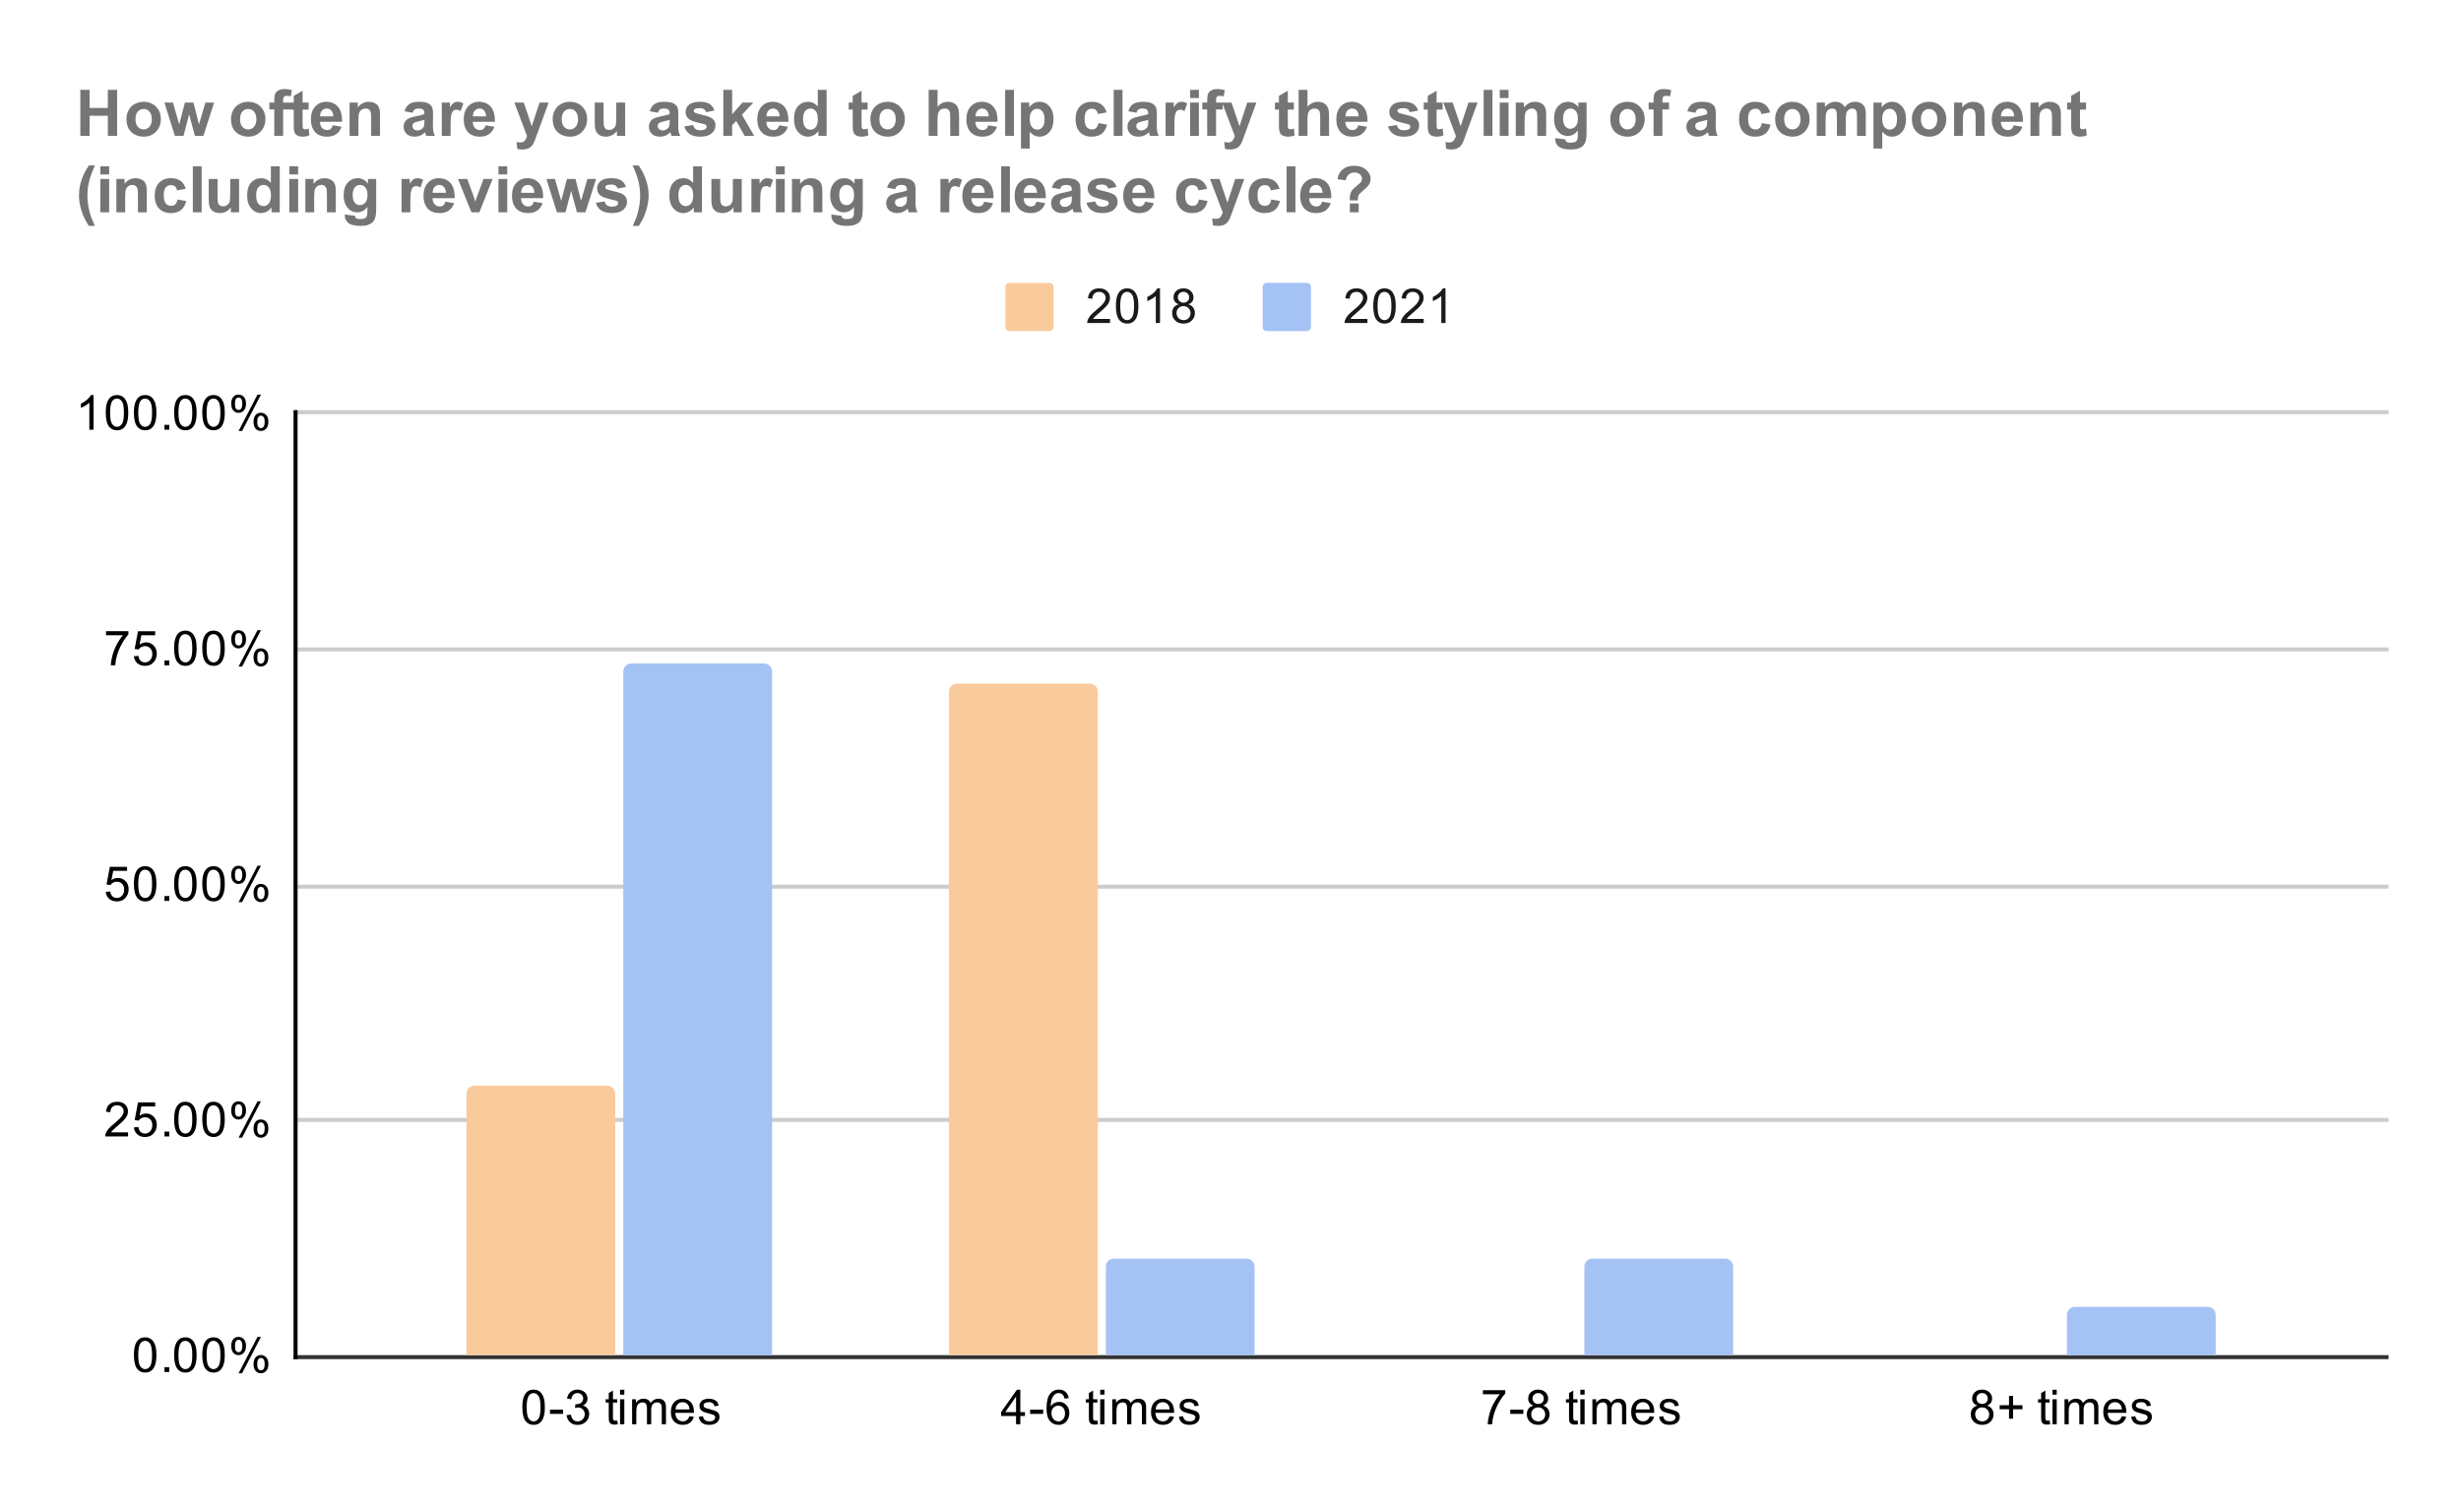 <svg version="1.1" viewBox="0.0 0.0 612.0 376.0" fill="none" stroke="none" stroke-linecap="square" stroke-miterlimit="10" width="612" height="376" xmlns:xlink="http://www.w3.org/1999/xlink" xmlns="http://www.w3.org/2000/svg"><path fill="#ffffff" d="M0 0L612.0 0L612.0 376.0L0 376.0L0 0Z" fill-rule="nonzero"/><path stroke="#333333" stroke-width="1.0" stroke-linecap="butt" d="M73.5 337.5L593.5 337.5" fill-rule="nonzero"/><path stroke="#cccccc" stroke-width="1.0" stroke-linecap="butt" d="M73.5 278.5L593.5 278.5" fill-rule="nonzero"/><path stroke="#cccccc" stroke-width="1.0" stroke-linecap="butt" d="M73.5 220.5L593.5 220.5" fill-rule="nonzero"/><path stroke="#cccccc" stroke-width="1.0" stroke-linecap="butt" d="M73.5 161.5L593.5 161.5" fill-rule="nonzero"/><path stroke="#cccccc" stroke-width="1.0" stroke-linecap="butt" d="M73.5 102.5L593.5 102.5" fill-rule="nonzero"/><path stroke="#000000" stroke-width="1.0" stroke-linecap="butt" d="M73.5 337.5L73.5 102.5" fill-rule="nonzero"/><clipPath id="id_0"><path d="M73.8 102.867L593.2 102.867L593.2 337.2L73.8 337.2L73.8 102.867Z" clip-rule="nonzero"/></clipPath><path stroke="#000000" stroke-width="2.0" stroke-linecap="butt" stroke-opacity="0.0" clip-path="url(#id_0)" d="M153.0 337.0L116.0 337.0L116.0 272.0C116.0 270.895 116.895 270.0 118.0 270.0L151.0 270.0C152.105 270.0 153.0 270.895 153.0 272.0Z" fill-rule="nonzero"/><path fill="#f9cb9c" clip-path="url(#id_0)" d="M153.0 337.0L116.0 337.0L116.0 272.0C116.0 270.895 116.895 270.0 118.0 270.0L151.0 270.0C152.105 270.0 153.0 270.895 153.0 272.0Z" fill-rule="nonzero"/><path stroke="#000000" stroke-width="2.0" stroke-linecap="butt" stroke-opacity="0.0" clip-path="url(#id_0)" d="M273.0 337.0L236.0 337.0L236.0 172.0C236.0 170.895 236.895 170.0 238.0 170.0L271.0 170.0C272.105 170.0 273.0 170.895 273.0 172.0Z" fill-rule="nonzero"/><path fill="#f9cb9c" clip-path="url(#id_0)" d="M273.0 337.0L236.0 337.0L236.0 172.0C236.0 170.895 236.895 170.0 238.0 170.0L271.0 170.0C272.105 170.0 273.0 170.895 273.0 172.0Z" fill-rule="nonzero"/><path stroke="#000000" stroke-width="2.0" stroke-linecap="butt" stroke-opacity="0.0" clip-path="url(#id_0)" d="M392.0 337.0L355.0 337.0L355.0 337.0L392.0 337.0Z" fill-rule="nonzero"/><path fill="#f9cb9c" clip-path="url(#id_0)" d="M392.0 337.0L355.0 337.0L355.0 337.0L392.0 337.0Z" fill-rule="nonzero"/><path stroke="#000000" stroke-width="2.0" stroke-linecap="butt" stroke-opacity="0.0" clip-path="url(#id_0)" d="M512.0 337.0L475.0 337.0L475.0 337.0L512.0 337.0Z" fill-rule="nonzero"/><path fill="#f9cb9c" clip-path="url(#id_0)" d="M512.0 337.0L475.0 337.0L475.0 337.0L512.0 337.0Z" fill-rule="nonzero"/><path stroke="#000000" stroke-width="2.0" stroke-linecap="butt" stroke-opacity="0.0" clip-path="url(#id_0)" d="M192.0 337.0L155.0 337.0L155.0 167.0C155.0 165.895 155.895 165.0 157.0 165.0L190.0 165.0C191.105 165.0 192.0 165.895 192.0 167.0Z" fill-rule="nonzero"/><path fill="#a4c2f4" clip-path="url(#id_0)" d="M192.0 337.0L155.0 337.0L155.0 167.0C155.0 165.895 155.895 165.0 157.0 165.0L190.0 165.0C191.105 165.0 192.0 165.895 192.0 167.0Z" fill-rule="nonzero"/><path stroke="#000000" stroke-width="2.0" stroke-linecap="butt" stroke-opacity="0.0" clip-path="url(#id_0)" d="M312.0 337.0L275.0 337.0L275.0 315.0C275.0 313.895 275.895 313.0 277.0 313.0L310.0 313.0C311.105 313.0 312.0 313.895 312.0 315.0Z" fill-rule="nonzero"/><path fill="#a4c2f4" clip-path="url(#id_0)" d="M312.0 337.0L275.0 337.0L275.0 315.0C275.0 313.895 275.895 313.0 277.0 313.0L310.0 313.0C311.105 313.0 312.0 313.895 312.0 315.0Z" fill-rule="nonzero"/><path stroke="#000000" stroke-width="2.0" stroke-linecap="butt" stroke-opacity="0.0" clip-path="url(#id_0)" d="M431.0 337.0L394.0 337.0L394.0 315.0C394.0 313.895 394.895 313.0 396.0 313.0L429.0 313.0C430.105 313.0 431.0 313.895 431.0 315.0Z" fill-rule="nonzero"/><path fill="#a4c2f4" clip-path="url(#id_0)" d="M431.0 337.0L394.0 337.0L394.0 315.0C394.0 313.895 394.895 313.0 396.0 313.0L429.0 313.0C430.105 313.0 431.0 313.895 431.0 315.0Z" fill-rule="nonzero"/><path stroke="#000000" stroke-width="2.0" stroke-linecap="butt" stroke-opacity="0.0" clip-path="url(#id_0)" d="M551.0 337.0L514.0 337.0L514.0 327.0C514.0 325.895 514.895 325.0 516.0 325.0L549.0 325.0C550.105 325.0 551.0 325.895 551.0 327.0Z" fill-rule="nonzero"/><path fill="#a4c2f4" clip-path="url(#id_0)" d="M551.0 337.0L514.0 337.0L514.0 327.0C514.0 325.895 514.895 325.0 516.0 325.0L549.0 325.0C550.105 325.0 551.0 325.895 551.0 327.0Z" fill-rule="nonzero"/><path fill="#000000" d="M33.3 336.966Q33.3 335.434 33.612 334.512Q33.925 333.575 34.534 333.075Q35.159 332.575 36.097 332.575Q36.784 332.575 37.3 332.856Q37.831 333.137 38.175 333.669Q38.519 334.184 38.706 334.934Q38.894 335.684 38.894 336.966Q38.894 338.481 38.581 339.403Q38.284 340.325 37.659 340.841Q37.05 341.341 36.097 341.341Q34.862 341.341 34.144 340.45Q33.3 339.387 33.3 336.966ZM34.378 336.966Q34.378 339.075 34.878 339.778Q35.378 340.481 36.097 340.481Q36.831 340.481 37.316 339.778Q37.816 339.075 37.816 336.966Q37.816 334.841 37.316 334.153Q36.831 333.45 36.081 333.45Q35.362 333.45 34.925 334.059Q34.378 334.841 34.378 336.966ZM40.894 341.2L40.894 339.997L42.097 339.997L42.097 341.2L40.894 341.2ZM43.3 336.966Q43.3 335.434 43.612 334.512Q43.925 333.575 44.534 333.075Q45.159 332.575 46.097 332.575Q46.784 332.575 47.3 332.856Q47.831 333.137 48.175 333.669Q48.519 334.184 48.706 334.934Q48.894 335.684 48.894 336.966Q48.894 338.481 48.581 339.403Q48.284 340.325 47.659 340.841Q47.05 341.341 46.097 341.341Q44.862 341.341 44.144 340.45Q43.3 339.387 43.3 336.966ZM44.378 336.966Q44.378 339.075 44.878 339.778Q45.378 340.481 46.097 340.481Q46.831 340.481 47.316 339.778Q47.816 339.075 47.816 336.966Q47.816 334.841 47.316 334.153Q46.831 333.45 46.081 333.45Q45.362 333.45 44.925 334.059Q44.378 334.841 44.378 336.966ZM50.3 336.966Q50.3 335.434 50.612 334.512Q50.925 333.575 51.534 333.075Q52.159 332.575 53.097 332.575Q53.784 332.575 54.3 332.856Q54.831 333.137 55.175 333.669Q55.519 334.184 55.706 334.934Q55.894 335.684 55.894 336.966Q55.894 338.481 55.581 339.403Q55.284 340.325 54.659 340.841Q54.05 341.341 53.097 341.341Q51.862 341.341 51.144 340.45Q50.3 339.387 50.3 336.966ZM51.378 336.966Q51.378 339.075 51.878 339.778Q52.378 340.481 53.097 340.481Q53.831 340.481 54.316 339.778Q54.816 339.075 54.816 336.966Q54.816 334.841 54.316 334.153Q53.831 333.45 53.081 333.45Q52.362 333.45 51.925 334.059Q51.378 334.841 51.378 336.966ZM57.503 334.669Q57.503 333.747 57.956 333.106Q58.425 332.466 59.3 332.466Q60.112 332.466 60.644 333.044Q61.175 333.622 61.175 334.731Q61.175 335.825 60.628 336.419Q60.097 336.997 59.316 336.997Q58.534 336.997 58.019 336.419Q57.503 335.841 57.503 334.669ZM59.331 333.184Q58.941 333.184 58.675 333.528Q58.425 333.872 58.425 334.778Q58.425 335.606 58.675 335.95Q58.941 336.278 59.331 336.278Q59.737 336.278 59.987 335.934Q60.253 335.591 60.253 334.7Q60.253 333.856 59.987 333.528Q59.722 333.184 59.331 333.184ZM59.331 341.512L64.034 332.466L64.894 332.466L60.206 341.512L59.331 341.512ZM63.05 339.184Q63.05 338.262 63.503 337.622Q63.972 336.981 64.862 336.981Q65.675 336.981 66.206 337.559Q66.737 338.122 66.737 339.247Q66.737 340.341 66.191 340.934Q65.659 341.512 64.862 341.512Q64.097 341.512 63.566 340.934Q63.05 340.356 63.05 339.184ZM64.894 337.7Q64.487 337.7 64.222 338.044Q63.972 338.387 63.972 339.294Q63.972 340.106 64.237 340.45Q64.503 340.794 64.894 340.794Q65.284 340.794 65.55 340.45Q65.816 340.106 65.816 339.2Q65.816 338.372 65.55 338.044Q65.284 337.7 64.894 337.7Z" fill-rule="nonzero"/><path fill="#000000" d="M31.847 281.601L31.847 282.617L26.159 282.617Q26.159 282.242 26.284 281.882Q26.503 281.304 26.972 280.742Q27.456 280.179 28.363 279.445Q29.769 278.289 30.253 277.617Q30.753 276.945 30.753 276.351Q30.753 275.726 30.3 275.304Q29.847 274.867 29.128 274.867Q28.363 274.867 27.909 275.32Q27.456 275.773 27.441 276.585L26.363 276.476Q26.472 275.257 27.191 274.632Q27.925 273.992 29.159 273.992Q30.394 273.992 31.113 274.679Q31.831 275.367 31.831 276.382Q31.831 276.898 31.613 277.398Q31.409 277.882 30.909 278.445Q30.425 278.992 29.3 279.945Q28.347 280.742 28.066 281.039Q27.8 281.32 27.628 281.601L31.847 281.601ZM33.3 280.367L34.409 280.273Q34.534 281.085 34.972 281.492Q35.425 281.898 36.066 281.898Q36.816 281.898 37.347 281.32Q37.878 280.742 37.878 279.804Q37.878 278.898 37.362 278.382Q36.862 277.851 36.034 277.851Q35.534 277.851 35.112 278.085Q34.706 278.32 34.472 278.679L33.487 278.554L34.316 274.148L38.597 274.148L38.597 275.148L35.159 275.148L34.706 277.46Q35.472 276.914 36.316 276.914Q37.441 276.914 38.206 277.695Q38.987 278.476 38.987 279.71Q38.987 280.867 38.316 281.726Q37.487 282.757 36.066 282.757Q34.894 282.757 34.144 282.101Q33.409 281.445 33.3 280.367ZM40.894 282.617L40.894 281.414L42.097 281.414L42.097 282.617L40.894 282.617ZM43.3 278.382Q43.3 276.851 43.612 275.929Q43.925 274.992 44.534 274.492Q45.159 273.992 46.097 273.992Q46.784 273.992 47.3 274.273Q47.831 274.554 48.175 275.085Q48.519 275.601 48.706 276.351Q48.894 277.101 48.894 278.382Q48.894 279.898 48.581 280.82Q48.284 281.742 47.659 282.257Q47.05 282.757 46.097 282.757Q44.862 282.757 44.144 281.867Q43.3 280.804 43.3 278.382ZM44.378 278.382Q44.378 280.492 44.878 281.195Q45.378 281.898 46.097 281.898Q46.831 281.898 47.316 281.195Q47.816 280.492 47.816 278.382Q47.816 276.257 47.316 275.57Q46.831 274.867 46.081 274.867Q45.362 274.867 44.925 275.476Q44.378 276.257 44.378 278.382ZM50.3 278.382Q50.3 276.851 50.612 275.929Q50.925 274.992 51.534 274.492Q52.159 273.992 53.097 273.992Q53.784 273.992 54.3 274.273Q54.831 274.554 55.175 275.085Q55.519 275.601 55.706 276.351Q55.894 277.101 55.894 278.382Q55.894 279.898 55.581 280.82Q55.284 281.742 54.659 282.257Q54.05 282.757 53.097 282.757Q51.862 282.757 51.144 281.867Q50.3 280.804 50.3 278.382ZM51.378 278.382Q51.378 280.492 51.878 281.195Q52.378 281.898 53.097 281.898Q53.831 281.898 54.316 281.195Q54.816 280.492 54.816 278.382Q54.816 276.257 54.316 275.57Q53.831 274.867 53.081 274.867Q52.362 274.867 51.925 275.476Q51.378 276.257 51.378 278.382ZM57.503 276.085Q57.503 275.164 57.956 274.523Q58.425 273.882 59.3 273.882Q60.112 273.882 60.644 274.46Q61.175 275.039 61.175 276.148Q61.175 277.242 60.628 277.835Q60.097 278.414 59.316 278.414Q58.534 278.414 58.019 277.835Q57.503 277.257 57.503 276.085ZM59.331 274.601Q58.941 274.601 58.675 274.945Q58.425 275.289 58.425 276.195Q58.425 277.023 58.675 277.367Q58.941 277.695 59.331 277.695Q59.737 277.695 59.987 277.351Q60.253 277.007 60.253 276.117Q60.253 275.273 59.987 274.945Q59.722 274.601 59.331 274.601ZM59.331 282.929L64.034 273.882L64.894 273.882L60.206 282.929L59.331 282.929ZM63.05 280.601Q63.05 279.679 63.503 279.039Q63.972 278.398 64.862 278.398Q65.675 278.398 66.206 278.976Q66.737 279.539 66.737 280.664Q66.737 281.757 66.191 282.351Q65.659 282.929 64.862 282.929Q64.097 282.929 63.566 282.351Q63.05 281.773 63.05 280.601ZM64.894 279.117Q64.487 279.117 64.222 279.46Q63.972 279.804 63.972 280.71Q63.972 281.523 64.237 281.867Q64.503 282.21 64.894 282.21Q65.284 282.21 65.55 281.867Q65.816 281.523 65.816 280.617Q65.816 279.789 65.55 279.46Q65.284 279.117 64.894 279.117Z" fill-rule="nonzero"/><path fill="#000000" d="M26.3 221.783L27.409 221.69Q27.534 222.502 27.972 222.908Q28.425 223.315 29.066 223.315Q29.816 223.315 30.347 222.736Q30.878 222.158 30.878 221.221Q30.878 220.315 30.363 219.799Q29.863 219.268 29.034 219.268Q28.534 219.268 28.113 219.502Q27.706 219.736 27.472 220.096L26.488 219.971L27.316 215.565L31.597 215.565L31.597 216.565L28.159 216.565L27.706 218.877Q28.472 218.33 29.316 218.33Q30.441 218.33 31.206 219.111Q31.988 219.893 31.988 221.127Q31.988 222.283 31.316 223.143Q30.488 224.174 29.066 224.174Q27.894 224.174 27.144 223.518Q26.409 222.861 26.3 221.783ZM33.3 219.799Q33.3 218.268 33.612 217.346Q33.925 216.408 34.534 215.908Q35.159 215.408 36.097 215.408Q36.784 215.408 37.3 215.69Q37.831 215.971 38.175 216.502Q38.519 217.018 38.706 217.768Q38.894 218.518 38.894 219.799Q38.894 221.315 38.581 222.236Q38.284 223.158 37.659 223.674Q37.05 224.174 36.097 224.174Q34.862 224.174 34.144 223.283Q33.3 222.221 33.3 219.799ZM34.378 219.799Q34.378 221.908 34.878 222.611Q35.378 223.315 36.097 223.315Q36.831 223.315 37.316 222.611Q37.816 221.908 37.816 219.799Q37.816 217.674 37.316 216.986Q36.831 216.283 36.081 216.283Q35.362 216.283 34.925 216.893Q34.378 217.674 34.378 219.799ZM40.894 224.033L40.894 222.83L42.097 222.83L42.097 224.033L40.894 224.033ZM43.3 219.799Q43.3 218.268 43.612 217.346Q43.925 216.408 44.534 215.908Q45.159 215.408 46.097 215.408Q46.784 215.408 47.3 215.69Q47.831 215.971 48.175 216.502Q48.519 217.018 48.706 217.768Q48.894 218.518 48.894 219.799Q48.894 221.315 48.581 222.236Q48.284 223.158 47.659 223.674Q47.05 224.174 46.097 224.174Q44.862 224.174 44.144 223.283Q43.3 222.221 43.3 219.799ZM44.378 219.799Q44.378 221.908 44.878 222.611Q45.378 223.315 46.097 223.315Q46.831 223.315 47.316 222.611Q47.816 221.908 47.816 219.799Q47.816 217.674 47.316 216.986Q46.831 216.283 46.081 216.283Q45.362 216.283 44.925 216.893Q44.378 217.674 44.378 219.799ZM50.3 219.799Q50.3 218.268 50.612 217.346Q50.925 216.408 51.534 215.908Q52.159 215.408 53.097 215.408Q53.784 215.408 54.3 215.69Q54.831 215.971 55.175 216.502Q55.519 217.018 55.706 217.768Q55.894 218.518 55.894 219.799Q55.894 221.315 55.581 222.236Q55.284 223.158 54.659 223.674Q54.05 224.174 53.097 224.174Q51.862 224.174 51.144 223.283Q50.3 222.221 50.3 219.799ZM51.378 219.799Q51.378 221.908 51.878 222.611Q52.378 223.315 53.097 223.315Q53.831 223.315 54.316 222.611Q54.816 221.908 54.816 219.799Q54.816 217.674 54.316 216.986Q53.831 216.283 53.081 216.283Q52.362 216.283 51.925 216.893Q51.378 217.674 51.378 219.799ZM57.503 217.502Q57.503 216.58 57.956 215.94Q58.425 215.299 59.3 215.299Q60.112 215.299 60.644 215.877Q61.175 216.455 61.175 217.565Q61.175 218.658 60.628 219.252Q60.097 219.83 59.316 219.83Q58.534 219.83 58.019 219.252Q57.503 218.674 57.503 217.502ZM59.331 216.018Q58.941 216.018 58.675 216.361Q58.425 216.705 58.425 217.611Q58.425 218.44 58.675 218.783Q58.941 219.111 59.331 219.111Q59.737 219.111 59.987 218.768Q60.253 218.424 60.253 217.533Q60.253 216.69 59.987 216.361Q59.722 216.018 59.331 216.018ZM59.331 224.346L64.034 215.299L64.894 215.299L60.206 224.346L59.331 224.346ZM63.05 222.018Q63.05 221.096 63.503 220.455Q63.972 219.815 64.862 219.815Q65.675 219.815 66.206 220.393Q66.737 220.955 66.737 222.08Q66.737 223.174 66.191 223.768Q65.659 224.346 64.862 224.346Q64.097 224.346 63.566 223.768Q63.05 223.19 63.05 222.018ZM64.894 220.533Q64.487 220.533 64.222 220.877Q63.972 221.221 63.972 222.127Q63.972 222.94 64.237 223.283Q64.503 223.627 64.894 223.627Q65.284 223.627 65.55 223.283Q65.816 222.94 65.816 222.033Q65.816 221.205 65.55 220.877Q65.284 220.533 64.894 220.533Z" fill-rule="nonzero"/><path fill="#000000" d="M26.363 157.981L26.363 156.966L31.925 156.966L31.925 157.794Q31.113 158.669 30.3 160.122Q29.503 161.559 29.066 163.091Q28.738 164.169 28.659 165.45L27.566 165.45Q27.581 164.434 27.956 162.997Q28.347 161.559 29.05 160.231Q29.769 158.903 30.581 157.981L26.363 157.981ZM33.3 163.2L34.409 163.106Q34.534 163.919 34.972 164.325Q35.425 164.731 36.066 164.731Q36.816 164.731 37.347 164.153Q37.878 163.575 37.878 162.637Q37.878 161.731 37.362 161.216Q36.862 160.684 36.034 160.684Q35.534 160.684 35.112 160.919Q34.706 161.153 34.472 161.512L33.487 161.387L34.316 156.981L38.597 156.981L38.597 157.981L35.159 157.981L34.706 160.294Q35.472 159.747 36.316 159.747Q37.441 159.747 38.206 160.528Q38.987 161.309 38.987 162.544Q38.987 163.7 38.316 164.559Q37.487 165.591 36.066 165.591Q34.894 165.591 34.144 164.934Q33.409 164.278 33.3 163.2ZM40.894 165.45L40.894 164.247L42.097 164.247L42.097 165.45L40.894 165.45ZM43.3 161.216Q43.3 159.684 43.612 158.762Q43.925 157.825 44.534 157.325Q45.159 156.825 46.097 156.825Q46.784 156.825 47.3 157.106Q47.831 157.387 48.175 157.919Q48.519 158.434 48.706 159.184Q48.894 159.934 48.894 161.216Q48.894 162.731 48.581 163.653Q48.284 164.575 47.659 165.091Q47.05 165.591 46.097 165.591Q44.862 165.591 44.144 164.7Q43.3 163.637 43.3 161.216ZM44.378 161.216Q44.378 163.325 44.878 164.028Q45.378 164.731 46.097 164.731Q46.831 164.731 47.316 164.028Q47.816 163.325 47.816 161.216Q47.816 159.091 47.316 158.403Q46.831 157.7 46.081 157.7Q45.362 157.7 44.925 158.309Q44.378 159.091 44.378 161.216ZM50.3 161.216Q50.3 159.684 50.612 158.762Q50.925 157.825 51.534 157.325Q52.159 156.825 53.097 156.825Q53.784 156.825 54.3 157.106Q54.831 157.387 55.175 157.919Q55.519 158.434 55.706 159.184Q55.894 159.934 55.894 161.216Q55.894 162.731 55.581 163.653Q55.284 164.575 54.659 165.091Q54.05 165.591 53.097 165.591Q51.862 165.591 51.144 164.7Q50.3 163.637 50.3 161.216ZM51.378 161.216Q51.378 163.325 51.878 164.028Q52.378 164.731 53.097 164.731Q53.831 164.731 54.316 164.028Q54.816 163.325 54.816 161.216Q54.816 159.091 54.316 158.403Q53.831 157.7 53.081 157.7Q52.362 157.7 51.925 158.309Q51.378 159.091 51.378 161.216ZM57.503 158.919Q57.503 157.997 57.956 157.356Q58.425 156.716 59.3 156.716Q60.112 156.716 60.644 157.294Q61.175 157.872 61.175 158.981Q61.175 160.075 60.628 160.669Q60.097 161.247 59.316 161.247Q58.534 161.247 58.019 160.669Q57.503 160.091 57.503 158.919ZM59.331 157.434Q58.941 157.434 58.675 157.778Q58.425 158.122 58.425 159.028Q58.425 159.856 58.675 160.2Q58.941 160.528 59.331 160.528Q59.737 160.528 59.987 160.184Q60.253 159.841 60.253 158.95Q60.253 158.106 59.987 157.778Q59.722 157.434 59.331 157.434ZM59.331 165.762L64.034 156.716L64.894 156.716L60.206 165.762L59.331 165.762ZM63.05 163.434Q63.05 162.512 63.503 161.872Q63.972 161.231 64.862 161.231Q65.675 161.231 66.206 161.809Q66.737 162.372 66.737 163.497Q66.737 164.591 66.191 165.184Q65.659 165.762 64.862 165.762Q64.097 165.762 63.566 165.184Q63.05 164.606 63.05 163.434ZM64.894 161.95Q64.487 161.95 64.222 162.294Q63.972 162.637 63.972 163.544Q63.972 164.356 64.237 164.7Q64.503 165.044 64.894 165.044Q65.284 165.044 65.55 164.7Q65.816 164.356 65.816 163.45Q65.816 162.622 65.55 162.294Q65.284 161.95 64.894 161.95Z" fill-rule="nonzero"/><path fill="#000000" d="M23.269 106.867L22.222 106.867L22.222 100.148Q21.831 100.507 21.206 100.882Q20.597 101.242 20.113 101.414L20.113 100.398Q20.988 99.976 21.644 99.398Q22.316 98.804 22.597 98.242L23.269 98.242L23.269 106.867ZM26.3 102.632Q26.3 101.101 26.613 100.179Q26.925 99.242 27.534 98.742Q28.159 98.242 29.097 98.242Q29.784 98.242 30.3 98.523Q30.831 98.804 31.175 99.335Q31.519 99.851 31.706 100.601Q31.894 101.351 31.894 102.632Q31.894 104.148 31.581 105.07Q31.284 105.992 30.659 106.507Q30.05 107.007 29.097 107.007Q27.863 107.007 27.144 106.117Q26.3 105.054 26.3 102.632ZM27.378 102.632Q27.378 104.742 27.878 105.445Q28.378 106.148 29.097 106.148Q29.831 106.148 30.316 105.445Q30.816 104.742 30.816 102.632Q30.816 100.507 30.316 99.82Q29.831 99.117 29.081 99.117Q28.363 99.117 27.925 99.726Q27.378 100.507 27.378 102.632ZM33.3 102.632Q33.3 101.101 33.612 100.179Q33.925 99.242 34.534 98.742Q35.159 98.242 36.097 98.242Q36.784 98.242 37.3 98.523Q37.831 98.804 38.175 99.335Q38.519 99.851 38.706 100.601Q38.894 101.351 38.894 102.632Q38.894 104.148 38.581 105.07Q38.284 105.992 37.659 106.507Q37.05 107.007 36.097 107.007Q34.862 107.007 34.144 106.117Q33.3 105.054 33.3 102.632ZM34.378 102.632Q34.378 104.742 34.878 105.445Q35.378 106.148 36.097 106.148Q36.831 106.148 37.316 105.445Q37.816 104.742 37.816 102.632Q37.816 100.507 37.316 99.82Q36.831 99.117 36.081 99.117Q35.362 99.117 34.925 99.726Q34.378 100.507 34.378 102.632ZM40.894 106.867L40.894 105.664L42.097 105.664L42.097 106.867L40.894 106.867ZM43.3 102.632Q43.3 101.101 43.612 100.179Q43.925 99.242 44.534 98.742Q45.159 98.242 46.097 98.242Q46.784 98.242 47.3 98.523Q47.831 98.804 48.175 99.335Q48.519 99.851 48.706 100.601Q48.894 101.351 48.894 102.632Q48.894 104.148 48.581 105.07Q48.284 105.992 47.659 106.507Q47.05 107.007 46.097 107.007Q44.862 107.007 44.144 106.117Q43.3 105.054 43.3 102.632ZM44.378 102.632Q44.378 104.742 44.878 105.445Q45.378 106.148 46.097 106.148Q46.831 106.148 47.316 105.445Q47.816 104.742 47.816 102.632Q47.816 100.507 47.316 99.82Q46.831 99.117 46.081 99.117Q45.362 99.117 44.925 99.726Q44.378 100.507 44.378 102.632ZM50.3 102.632Q50.3 101.101 50.612 100.179Q50.925 99.242 51.534 98.742Q52.159 98.242 53.097 98.242Q53.784 98.242 54.3 98.523Q54.831 98.804 55.175 99.335Q55.519 99.851 55.706 100.601Q55.894 101.351 55.894 102.632Q55.894 104.148 55.581 105.07Q55.284 105.992 54.659 106.507Q54.05 107.007 53.097 107.007Q51.862 107.007 51.144 106.117Q50.3 105.054 50.3 102.632ZM51.378 102.632Q51.378 104.742 51.878 105.445Q52.378 106.148 53.097 106.148Q53.831 106.148 54.316 105.445Q54.816 104.742 54.816 102.632Q54.816 100.507 54.316 99.82Q53.831 99.117 53.081 99.117Q52.362 99.117 51.925 99.726Q51.378 100.507 51.378 102.632ZM57.503 100.335Q57.503 99.414 57.956 98.773Q58.425 98.132 59.3 98.132Q60.112 98.132 60.644 98.71Q61.175 99.289 61.175 100.398Q61.175 101.492 60.628 102.085Q60.097 102.664 59.316 102.664Q58.534 102.664 58.019 102.085Q57.503 101.507 57.503 100.335ZM59.331 98.851Q58.941 98.851 58.675 99.195Q58.425 99.539 58.425 100.445Q58.425 101.273 58.675 101.617Q58.941 101.945 59.331 101.945Q59.737 101.945 59.987 101.601Q60.253 101.257 60.253 100.367Q60.253 99.523 59.987 99.195Q59.722 98.851 59.331 98.851ZM59.331 107.179L64.034 98.132L64.894 98.132L60.206 107.179L59.331 107.179ZM63.05 104.851Q63.05 103.929 63.503 103.289Q63.972 102.648 64.862 102.648Q65.675 102.648 66.206 103.226Q66.737 103.789 66.737 104.914Q66.737 106.007 66.191 106.601Q65.659 107.179 64.862 107.179Q64.097 107.179 63.566 106.601Q63.05 106.023 63.05 104.851ZM64.894 103.367Q64.487 103.367 64.222 103.71Q63.972 104.054 63.972 104.96Q63.972 105.773 64.237 106.117Q64.503 106.46 64.894 106.46Q65.284 106.46 65.55 106.117Q65.816 105.773 65.816 104.867Q65.816 104.039 65.55 103.71Q65.284 103.367 64.894 103.367Z" fill-rule="nonzero"/><path fill="#000000" d="M129.897 349.966Q129.897 348.434 130.209 347.512Q130.522 346.575 131.131 346.075Q131.756 345.575 132.693 345.575Q133.381 345.575 133.897 345.856Q134.428 346.137 134.772 346.669Q135.115 347.184 135.303 347.934Q135.49 348.684 135.49 349.966Q135.49 351.481 135.178 352.403Q134.881 353.325 134.256 353.841Q133.647 354.341 132.693 354.341Q131.459 354.341 130.74 353.45Q129.897 352.387 129.897 349.966ZM130.975 349.966Q130.975 352.075 131.475 352.778Q131.975 353.481 132.693 353.481Q133.428 353.481 133.912 352.778Q134.412 352.075 134.412 349.966Q134.412 347.841 133.912 347.153Q133.428 346.45 132.678 346.45Q131.959 346.45 131.522 347.059Q130.975 347.841 130.975 349.966ZM136.772 351.622L136.772 350.559L140.022 350.559L140.022 351.622L136.772 351.622ZM140.897 351.934L141.959 351.794Q142.131 352.684 142.568 353.091Q143.006 353.481 143.631 353.481Q144.381 353.481 144.897 352.966Q145.412 352.45 145.412 351.684Q145.412 350.966 144.928 350.497Q144.459 350.012 143.725 350.012Q143.428 350.012 142.975 350.137L143.1 349.2Q143.209 349.216 143.272 349.216Q143.943 349.216 144.475 348.872Q145.022 348.512 145.022 347.778Q145.022 347.2 144.631 346.825Q144.24 346.434 143.615 346.434Q143.006 346.434 142.584 346.825Q142.178 347.216 142.068 347.981L141.006 347.794Q141.193 346.747 141.881 346.169Q142.568 345.575 143.584 345.575Q144.287 345.575 144.881 345.887Q145.475 346.184 145.787 346.7Q146.1 347.216 146.1 347.809Q146.1 348.356 145.803 348.825Q145.506 349.278 144.928 349.544Q145.678 349.716 146.1 350.278Q146.522 350.825 146.522 351.669Q146.522 352.794 145.693 353.575Q144.881 354.356 143.631 354.356Q142.506 354.356 141.756 353.684Q141.006 352.997 140.897 351.934ZM153.49 353.262L153.647 354.184Q153.193 354.278 152.85 354.278Q152.272 354.278 151.959 354.106Q151.647 353.919 151.506 353.622Q151.381 353.325 151.381 352.372L151.381 348.794L150.615 348.794L150.615 347.981L151.381 347.981L151.381 346.434L152.428 345.809L152.428 347.981L153.49 347.981L153.49 348.794L152.428 348.794L152.428 352.434Q152.428 352.887 152.475 353.012Q152.537 353.137 152.662 353.216Q152.787 353.294 153.022 353.294Q153.209 353.294 153.49 353.262ZM154.193 346.825L154.193 345.606L155.256 345.606L155.256 346.825L154.193 346.825ZM154.193 354.2L154.193 347.981L155.256 347.981L155.256 354.2L154.193 354.2ZM157.193 354.2L157.193 347.981L158.131 347.981L158.131 348.856Q158.428 348.387 158.912 348.122Q159.397 347.841 160.022 347.841Q160.709 347.841 161.147 348.122Q161.6 348.403 161.772 348.919Q162.522 347.841 163.693 347.841Q164.631 347.841 165.115 348.356Q165.615 348.856 165.615 349.934L165.615 354.2L164.568 354.2L164.568 350.278Q164.568 349.653 164.459 349.372Q164.365 349.091 164.1 348.919Q163.834 348.747 163.459 348.747Q162.803 348.747 162.365 349.184Q161.943 349.622 161.943 350.591L161.943 354.2L160.881 354.2L160.881 350.153Q160.881 349.45 160.615 349.106Q160.365 348.747 159.787 348.747Q159.334 348.747 158.959 348.981Q158.584 349.216 158.412 349.669Q158.24 350.122 158.24 350.966L158.24 354.2L157.193 354.2ZM171.443 352.2L172.537 352.325Q172.287 353.278 171.584 353.809Q170.881 354.341 169.803 354.341Q168.443 354.341 167.631 353.497Q166.834 352.653 166.834 351.137Q166.834 349.575 167.647 348.716Q168.459 347.841 169.74 347.841Q170.99 347.841 171.772 348.684Q172.568 349.528 172.568 351.075Q172.568 351.169 172.568 351.356L167.928 351.356Q167.99 352.387 168.506 352.934Q169.022 353.466 169.803 353.466Q170.381 353.466 170.787 353.169Q171.209 352.856 171.443 352.2ZM167.99 350.497L171.459 350.497Q171.397 349.7 171.068 349.309Q170.553 348.7 169.756 348.7Q169.022 348.7 168.522 349.184Q168.037 349.669 167.99 350.497ZM173.772 352.341L174.803 352.184Q174.897 352.809 175.287 353.137Q175.693 353.466 176.428 353.466Q177.147 353.466 177.49 353.184Q177.85 352.887 177.85 352.481Q177.85 352.122 177.537 351.919Q177.318 351.778 176.459 351.559Q175.303 351.262 174.85 351.059Q174.412 350.841 174.178 350.466Q173.943 350.091 173.943 349.622Q173.943 349.216 174.131 348.856Q174.318 348.497 174.647 348.262Q174.897 348.091 175.318 347.966Q175.74 347.841 176.24 347.841Q176.959 347.841 177.506 348.059Q178.068 348.262 178.334 348.622Q178.6 348.981 178.693 349.575L177.662 349.716Q177.6 349.247 177.256 348.981Q176.928 348.7 176.303 348.7Q175.584 348.7 175.272 348.95Q174.959 349.184 174.959 349.512Q174.959 349.716 175.084 349.872Q175.225 350.044 175.49 350.153Q175.647 350.216 176.428 350.419Q177.553 350.731 177.99 350.919Q178.428 351.106 178.678 351.466Q178.928 351.825 178.928 352.372Q178.928 352.903 178.615 353.372Q178.318 353.825 177.74 354.091Q177.162 354.341 176.428 354.341Q175.209 354.341 174.568 353.841Q173.943 353.325 173.772 352.341Z" fill-rule="nonzero"/><path fill="#000000" d="M252.674 354.2L252.674 352.137L248.955 352.137L248.955 351.169L252.877 345.606L253.736 345.606L253.736 351.169L254.893 351.169L254.893 352.137L253.736 352.137L253.736 354.2L252.674 354.2ZM252.674 351.169L252.674 347.309L249.986 351.169L252.674 351.169ZM256.174 351.622L256.174 350.559L259.424 350.559L259.424 351.622L256.174 351.622ZM265.768 347.716L264.721 347.794Q264.58 347.169 264.33 346.887Q263.893 346.434 263.268 346.434Q262.768 346.434 262.377 346.716Q261.893 347.091 261.596 347.794Q261.314 348.481 261.299 349.762Q261.674 349.184 262.221 348.903Q262.783 348.622 263.393 348.622Q264.439 348.622 265.174 349.403Q265.924 350.184 265.924 351.403Q265.924 352.216 265.564 352.919Q265.221 353.606 264.611 353.981Q264.002 354.341 263.236 354.341Q261.908 354.341 261.08 353.372Q260.252 352.403 260.252 350.184Q260.252 347.684 261.174 346.559Q261.971 345.575 263.33 345.575Q264.346 345.575 264.986 346.153Q265.643 346.716 265.768 347.716ZM261.471 351.419Q261.471 351.966 261.689 352.466Q261.924 352.95 262.33 353.216Q262.752 353.481 263.221 353.481Q263.877 353.481 264.361 352.95Q264.846 352.403 264.846 351.481Q264.846 350.591 264.361 350.075Q263.893 349.559 263.174 349.559Q262.455 349.559 261.955 350.075Q261.471 350.591 261.471 351.419ZM272.893 353.262L273.049 354.184Q272.596 354.278 272.252 354.278Q271.674 354.278 271.361 354.106Q271.049 353.919 270.908 353.622Q270.783 353.325 270.783 352.372L270.783 348.794L270.018 348.794L270.018 347.981L270.783 347.981L270.783 346.434L271.83 345.809L271.83 347.981L272.893 347.981L272.893 348.794L271.83 348.794L271.83 352.434Q271.83 352.887 271.877 353.012Q271.939 353.137 272.064 353.216Q272.189 353.294 272.424 353.294Q272.611 353.294 272.893 353.262ZM273.596 346.825L273.596 345.606L274.658 345.606L274.658 346.825L273.596 346.825ZM273.596 354.2L273.596 347.981L274.658 347.981L274.658 354.2L273.596 354.2ZM276.596 354.2L276.596 347.981L277.533 347.981L277.533 348.856Q277.83 348.387 278.314 348.122Q278.799 347.841 279.424 347.841Q280.111 347.841 280.549 348.122Q281.002 348.403 281.174 348.919Q281.924 347.841 283.096 347.841Q284.033 347.841 284.518 348.356Q285.018 348.856 285.018 349.934L285.018 354.2L283.971 354.2L283.971 350.278Q283.971 349.653 283.861 349.372Q283.768 349.091 283.502 348.919Q283.236 348.747 282.861 348.747Q282.205 348.747 281.768 349.184Q281.346 349.622 281.346 350.591L281.346 354.2L280.283 354.2L280.283 350.153Q280.283 349.45 280.018 349.106Q279.768 348.747 279.189 348.747Q278.736 348.747 278.361 348.981Q277.986 349.216 277.814 349.669Q277.643 350.122 277.643 350.966L277.643 354.2L276.596 354.2ZM290.846 352.2L291.939 352.325Q291.689 353.278 290.986 353.809Q290.283 354.341 289.205 354.341Q287.846 354.341 287.033 353.497Q286.236 352.653 286.236 351.137Q286.236 349.575 287.049 348.716Q287.861 347.841 289.143 347.841Q290.393 347.841 291.174 348.684Q291.971 349.528 291.971 351.075Q291.971 351.169 291.971 351.356L287.33 351.356Q287.393 352.387 287.908 352.934Q288.424 353.466 289.205 353.466Q289.783 353.466 290.189 353.169Q290.611 352.856 290.846 352.2ZM287.393 350.497L290.861 350.497Q290.799 349.7 290.471 349.309Q289.955 348.7 289.158 348.7Q288.424 348.7 287.924 349.184Q287.439 349.669 287.393 350.497ZM293.174 352.341L294.205 352.184Q294.299 352.809 294.689 353.137Q295.096 353.466 295.83 353.466Q296.549 353.466 296.893 353.184Q297.252 352.887 297.252 352.481Q297.252 352.122 296.939 351.919Q296.721 351.778 295.861 351.559Q294.705 351.262 294.252 351.059Q293.814 350.841 293.58 350.466Q293.346 350.091 293.346 349.622Q293.346 349.216 293.533 348.856Q293.721 348.497 294.049 348.262Q294.299 348.091 294.721 347.966Q295.143 347.841 295.643 347.841Q296.361 347.841 296.908 348.059Q297.471 348.262 297.736 348.622Q298.002 348.981 298.096 349.575L297.064 349.716Q297.002 349.247 296.658 348.981Q296.33 348.7 295.705 348.7Q294.986 348.7 294.674 348.95Q294.361 349.184 294.361 349.512Q294.361 349.716 294.486 349.872Q294.627 350.044 294.893 350.153Q295.049 350.216 295.83 350.419Q296.955 350.731 297.393 350.919Q297.83 351.106 298.08 351.466Q298.33 351.825 298.33 352.372Q298.33 352.903 298.018 353.372Q297.721 353.825 297.143 354.091Q296.564 354.341 295.83 354.341Q294.611 354.341 293.971 353.841Q293.346 353.325 293.174 352.341Z" fill-rule="nonzero"/><path fill="#000000" d="M368.764 346.731L368.764 345.716L374.326 345.716L374.326 346.544Q373.514 347.419 372.701 348.872Q371.904 350.309 371.467 351.841Q371.139 352.919 371.061 354.2L369.967 354.2Q369.982 353.184 370.357 351.747Q370.748 350.309 371.451 348.981Q372.17 347.653 372.982 346.731L368.764 346.731ZM375.576 351.622L375.576 350.559L378.826 350.559L378.826 351.622L375.576 351.622ZM381.326 349.544Q380.67 349.294 380.342 348.856Q380.029 348.403 380.029 347.794Q380.029 346.856 380.701 346.216Q381.389 345.575 382.498 345.575Q383.623 345.575 384.311 346.231Q384.998 346.887 384.998 347.825Q384.998 348.419 384.686 348.856Q384.373 349.294 383.732 349.544Q384.529 349.794 384.936 350.372Q385.342 350.95 385.342 351.747Q385.342 352.841 384.561 353.591Q383.795 354.341 382.514 354.341Q381.248 354.341 380.467 353.591Q379.686 352.841 379.686 351.716Q379.686 350.872 380.107 350.309Q380.545 349.747 381.326 349.544ZM381.107 347.747Q381.107 348.356 381.498 348.747Q381.904 349.137 382.529 349.137Q383.139 349.137 383.529 348.762Q383.92 348.372 383.92 347.809Q383.92 347.231 383.514 346.841Q383.107 346.434 382.514 346.434Q381.904 346.434 381.498 346.825Q381.107 347.216 381.107 347.747ZM380.779 351.716Q380.779 352.169 380.982 352.591Q381.201 353.012 381.623 353.247Q382.045 353.481 382.529 353.481Q383.279 353.481 383.764 352.997Q384.264 352.512 384.264 351.762Q384.264 350.997 383.764 350.497Q383.264 349.997 382.498 349.997Q381.748 349.997 381.264 350.497Q380.779 350.981 380.779 351.716ZM392.295 353.262L392.451 354.184Q391.998 354.278 391.654 354.278Q391.076 354.278 390.764 354.106Q390.451 353.919 390.311 353.622Q390.186 353.325 390.186 352.372L390.186 348.794L389.42 348.794L389.42 347.981L390.186 347.981L390.186 346.434L391.232 345.809L391.232 347.981L392.295 347.981L392.295 348.794L391.232 348.794L391.232 352.434Q391.232 352.887 391.279 353.012Q391.342 353.137 391.467 353.216Q391.592 353.294 391.826 353.294Q392.014 353.294 392.295 353.262ZM392.998 346.825L392.998 345.606L394.061 345.606L394.061 346.825L392.998 346.825ZM392.998 354.2L392.998 347.981L394.061 347.981L394.061 354.2L392.998 354.2ZM395.998 354.2L395.998 347.981L396.936 347.981L396.936 348.856Q397.232 348.387 397.717 348.122Q398.201 347.841 398.826 347.841Q399.514 347.841 399.951 348.122Q400.404 348.403 400.576 348.919Q401.326 347.841 402.498 347.841Q403.436 347.841 403.92 348.356Q404.42 348.856 404.42 349.934L404.42 354.2L403.373 354.2L403.373 350.278Q403.373 349.653 403.264 349.372Q403.17 349.091 402.904 348.919Q402.639 348.747 402.264 348.747Q401.607 348.747 401.17 349.184Q400.748 349.622 400.748 350.591L400.748 354.2L399.686 354.2L399.686 350.153Q399.686 349.45 399.42 349.106Q399.17 348.747 398.592 348.747Q398.139 348.747 397.764 348.981Q397.389 349.216 397.217 349.669Q397.045 350.122 397.045 350.966L397.045 354.2L395.998 354.2ZM410.248 352.2L411.342 352.325Q411.092 353.278 410.389 353.809Q409.686 354.341 408.607 354.341Q407.248 354.341 406.436 353.497Q405.639 352.653 405.639 351.137Q405.639 349.575 406.451 348.716Q407.264 347.841 408.545 347.841Q409.795 347.841 410.576 348.684Q411.373 349.528 411.373 351.075Q411.373 351.169 411.373 351.356L406.732 351.356Q406.795 352.387 407.311 352.934Q407.826 353.466 408.607 353.466Q409.186 353.466 409.592 353.169Q410.014 352.856 410.248 352.2ZM406.795 350.497L410.264 350.497Q410.201 349.7 409.873 349.309Q409.357 348.7 408.561 348.7Q407.826 348.7 407.326 349.184Q406.842 349.669 406.795 350.497ZM412.576 352.341L413.607 352.184Q413.701 352.809 414.092 353.137Q414.498 353.466 415.232 353.466Q415.951 353.466 416.295 353.184Q416.654 352.887 416.654 352.481Q416.654 352.122 416.342 351.919Q416.123 351.778 415.264 351.559Q414.107 351.262 413.654 351.059Q413.217 350.841 412.982 350.466Q412.748 350.091 412.748 349.622Q412.748 349.216 412.936 348.856Q413.123 348.497 413.451 348.262Q413.701 348.091 414.123 347.966Q414.545 347.841 415.045 347.841Q415.764 347.841 416.311 348.059Q416.873 348.262 417.139 348.622Q417.404 348.981 417.498 349.575L416.467 349.716Q416.404 349.247 416.061 348.981Q415.732 348.7 415.107 348.7Q414.389 348.7 414.076 348.95Q413.764 349.184 413.764 349.512Q413.764 349.716 413.889 349.872Q414.029 350.044 414.295 350.153Q414.451 350.216 415.232 350.419Q416.357 350.731 416.795 350.919Q417.232 351.106 417.482 351.466Q417.732 351.825 417.732 352.372Q417.732 352.903 417.42 353.372Q417.123 353.825 416.545 354.091Q415.967 354.341 415.232 354.341Q414.014 354.341 413.373 353.841Q412.748 353.325 412.576 352.341Z" fill-rule="nonzero"/><path fill="#000000" d="M491.728 349.544Q491.072 349.294 490.744 348.856Q490.432 348.403 490.432 347.794Q490.432 346.856 491.103 346.216Q491.791 345.575 492.9 345.575Q494.025 345.575 494.713 346.231Q495.4 346.887 495.4 347.825Q495.4 348.419 495.088 348.856Q494.775 349.294 494.135 349.544Q494.932 349.794 495.338 350.372Q495.744 350.95 495.744 351.747Q495.744 352.841 494.963 353.591Q494.197 354.341 492.916 354.341Q491.65 354.341 490.869 353.591Q490.088 352.841 490.088 351.716Q490.088 350.872 490.51 350.309Q490.947 349.747 491.728 349.544ZM491.51 347.747Q491.51 348.356 491.9 348.747Q492.307 349.137 492.932 349.137Q493.541 349.137 493.932 348.762Q494.322 348.372 494.322 347.809Q494.322 347.231 493.916 346.841Q493.51 346.434 492.916 346.434Q492.307 346.434 491.9 346.825Q491.51 347.216 491.51 347.747ZM491.182 351.716Q491.182 352.169 491.385 352.591Q491.603 353.012 492.025 353.247Q492.447 353.481 492.932 353.481Q493.682 353.481 494.166 352.997Q494.666 352.512 494.666 351.762Q494.666 350.997 494.166 350.497Q493.666 349.997 492.9 349.997Q492.15 349.997 491.666 350.497Q491.182 350.981 491.182 351.716ZM499.603 352.809L499.603 350.45L497.275 350.45L497.275 349.466L499.603 349.466L499.603 347.137L500.603 347.137L500.603 349.466L502.947 349.466L502.947 350.45L500.603 350.45L500.603 352.809L499.603 352.809ZM509.697 353.262L509.853 354.184Q509.4 354.278 509.057 354.278Q508.478 354.278 508.166 354.106Q507.853 353.919 507.713 353.622Q507.588 353.325 507.588 352.372L507.588 348.794L506.822 348.794L506.822 347.981L507.588 347.981L507.588 346.434L508.635 345.809L508.635 347.981L509.697 347.981L509.697 348.794L508.635 348.794L508.635 352.434Q508.635 352.887 508.682 353.012Q508.744 353.137 508.869 353.216Q508.994 353.294 509.228 353.294Q509.416 353.294 509.697 353.262ZM510.4 346.825L510.4 345.606L511.463 345.606L511.463 346.825L510.4 346.825ZM510.4 354.2L510.4 347.981L511.463 347.981L511.463 354.2L510.4 354.2ZM513.4 354.2L513.4 347.981L514.338 347.981L514.338 348.856Q514.635 348.387 515.119 348.122Q515.603 347.841 516.228 347.841Q516.916 347.841 517.353 348.122Q517.807 348.403 517.978 348.919Q518.728 347.841 519.9 347.841Q520.838 347.841 521.322 348.356Q521.822 348.856 521.822 349.934L521.822 354.2L520.775 354.2L520.775 350.278Q520.775 349.653 520.666 349.372Q520.572 349.091 520.307 348.919Q520.041 348.747 519.666 348.747Q519.01 348.747 518.572 349.184Q518.15 349.622 518.15 350.591L518.15 354.2L517.088 354.2L517.088 350.153Q517.088 349.45 516.822 349.106Q516.572 348.747 515.994 348.747Q515.541 348.747 515.166 348.981Q514.791 349.216 514.619 349.669Q514.447 350.122 514.447 350.966L514.447 354.2L513.4 354.2ZM527.65 352.2L528.744 352.325Q528.494 353.278 527.791 353.809Q527.088 354.341 526.01 354.341Q524.65 354.341 523.838 353.497Q523.041 352.653 523.041 351.137Q523.041 349.575 523.853 348.716Q524.666 347.841 525.947 347.841Q527.197 347.841 527.978 348.684Q528.775 349.528 528.775 351.075Q528.775 351.169 528.775 351.356L524.135 351.356Q524.197 352.387 524.713 352.934Q525.228 353.466 526.01 353.466Q526.588 353.466 526.994 353.169Q527.416 352.856 527.65 352.2ZM524.197 350.497L527.666 350.497Q527.603 349.7 527.275 349.309Q526.76 348.7 525.963 348.7Q525.228 348.7 524.728 349.184Q524.244 349.669 524.197 350.497ZM529.978 352.341L531.01 352.184Q531.103 352.809 531.494 353.137Q531.9 353.466 532.635 353.466Q533.353 353.466 533.697 353.184Q534.057 352.887 534.057 352.481Q534.057 352.122 533.744 351.919Q533.525 351.778 532.666 351.559Q531.51 351.262 531.057 351.059Q530.619 350.841 530.385 350.466Q530.15 350.091 530.15 349.622Q530.15 349.216 530.338 348.856Q530.525 348.497 530.853 348.262Q531.103 348.091 531.525 347.966Q531.947 347.841 532.447 347.841Q533.166 347.841 533.713 348.059Q534.275 348.262 534.541 348.622Q534.807 348.981 534.9 349.575L533.869 349.716Q533.807 349.247 533.463 348.981Q533.135 348.7 532.51 348.7Q531.791 348.7 531.478 348.95Q531.166 349.184 531.166 349.512Q531.166 349.716 531.291 349.872Q531.432 350.044 531.697 350.153Q531.853 350.216 532.635 350.419Q533.76 350.731 534.197 350.919Q534.635 351.106 534.885 351.466Q535.135 351.825 535.135 352.372Q535.135 352.903 534.822 353.372Q534.525 353.825 533.947 354.091Q533.369 354.341 532.635 354.341Q531.416 354.341 530.775 353.841Q530.15 353.325 529.978 352.341Z" fill-rule="nonzero"/><path fill="#f9cb9c" d="M250.0 71.333C250.0 70.781 250.448 70.333 251.0 70.333L261.0 70.333C261.552 70.333 262.0 70.781 262.0 71.333L262.0 81.333C262.0 81.886 261.552 82.333 261.0 82.333L251.0 82.333C250.448 82.333 250.0 81.886 250.0 81.333Z" fill-rule="nonzero"/><path fill="#1a1a1a" d="M276.047 79.318L276.047 80.333L270.359 80.333Q270.359 79.958 270.484 79.599Q270.703 79.021 271.172 78.458Q271.656 77.896 272.562 77.161Q273.969 76.005 274.453 75.333Q274.953 74.661 274.953 74.068Q274.953 73.443 274.5 73.021Q274.047 72.583 273.328 72.583Q272.562 72.583 272.109 73.036Q271.656 73.49 271.641 74.302L270.562 74.193Q270.672 72.974 271.391 72.349Q272.125 71.708 273.359 71.708Q274.594 71.708 275.312 72.396Q276.031 73.083 276.031 74.099Q276.031 74.615 275.812 75.115Q275.609 75.599 275.109 76.161Q274.625 76.708 273.5 77.661Q272.547 78.458 272.266 78.755Q272.0 79.036 271.828 79.318L276.047 79.318ZM277.5 76.099Q277.5 74.568 277.812 73.646Q278.125 72.708 278.734 72.208Q279.359 71.708 280.297 71.708Q280.984 71.708 281.5 71.99Q282.031 72.271 282.375 72.802Q282.719 73.318 282.906 74.068Q283.094 74.818 283.094 76.099Q283.094 77.615 282.781 78.536Q282.484 79.458 281.859 79.974Q281.25 80.474 280.297 80.474Q279.062 80.474 278.344 79.583Q277.5 78.521 277.5 76.099ZM278.578 76.099Q278.578 78.208 279.078 78.911Q279.578 79.615 280.297 79.615Q281.031 79.615 281.516 78.911Q282.016 78.208 282.016 76.099Q282.016 73.974 281.516 73.286Q281.031 72.583 280.281 72.583Q279.562 72.583 279.125 73.193Q278.578 73.974 278.578 76.099ZM288.469 80.333L287.422 80.333L287.422 73.615Q287.031 73.974 286.406 74.349Q285.797 74.708 285.312 74.88L285.312 73.865Q286.188 73.443 286.844 72.865Q287.516 72.271 287.797 71.708L288.469 71.708L288.469 80.333ZM293.125 75.677Q292.469 75.427 292.141 74.99Q291.828 74.536 291.828 73.927Q291.828 72.99 292.5 72.349Q293.188 71.708 294.297 71.708Q295.422 71.708 296.109 72.365Q296.797 73.021 296.797 73.958Q296.797 74.552 296.484 74.99Q296.172 75.427 295.531 75.677Q296.328 75.927 296.734 76.505Q297.141 77.083 297.141 77.88Q297.141 78.974 296.359 79.724Q295.594 80.474 294.312 80.474Q293.047 80.474 292.266 79.724Q291.484 78.974 291.484 77.849Q291.484 77.005 291.906 76.443Q292.344 75.88 293.125 75.677ZM292.906 73.88Q292.906 74.49 293.297 74.88Q293.703 75.271 294.328 75.271Q294.938 75.271 295.328 74.896Q295.719 74.505 295.719 73.943Q295.719 73.365 295.312 72.974Q294.906 72.568 294.312 72.568Q293.703 72.568 293.297 72.958Q292.906 73.349 292.906 73.88ZM292.578 77.849Q292.578 78.302 292.781 78.724Q293.0 79.146 293.422 79.38Q293.844 79.615 294.328 79.615Q295.078 79.615 295.562 79.13Q296.062 78.646 296.062 77.896Q296.062 77.13 295.562 76.63Q295.062 76.13 294.297 76.13Q293.547 76.13 293.062 76.63Q292.578 77.115 292.578 77.849Z" fill-rule="nonzero"/><path fill="#a4c2f4" d="M314.0 71.333C314.0 70.781 314.448 70.333 315.0 70.333L325.0 70.333C325.552 70.333 326.0 70.781 326.0 71.333L326.0 81.333C326.0 81.886 325.552 82.333 325.0 82.333L315.0 82.333C314.448 82.333 314.0 81.886 314.0 81.333Z" fill-rule="nonzero"/><path fill="#1a1a1a" d="M340.047 79.318L340.047 80.333L334.359 80.333Q334.359 79.958 334.484 79.599Q334.703 79.021 335.172 78.458Q335.656 77.896 336.562 77.161Q337.969 76.005 338.453 75.333Q338.953 74.661 338.953 74.068Q338.953 73.443 338.5 73.021Q338.047 72.583 337.328 72.583Q336.562 72.583 336.109 73.036Q335.656 73.49 335.641 74.302L334.562 74.193Q334.672 72.974 335.391 72.349Q336.125 71.708 337.359 71.708Q338.594 71.708 339.312 72.396Q340.031 73.083 340.031 74.099Q340.031 74.615 339.812 75.115Q339.609 75.599 339.109 76.161Q338.625 76.708 337.5 77.661Q336.547 78.458 336.266 78.755Q336.0 79.036 335.828 79.318L340.047 79.318ZM341.5 76.099Q341.5 74.568 341.812 73.646Q342.125 72.708 342.734 72.208Q343.359 71.708 344.297 71.708Q344.984 71.708 345.5 71.99Q346.031 72.271 346.375 72.802Q346.719 73.318 346.906 74.068Q347.094 74.818 347.094 76.099Q347.094 77.615 346.781 78.536Q346.484 79.458 345.859 79.974Q345.25 80.474 344.297 80.474Q343.062 80.474 342.344 79.583Q341.5 78.521 341.5 76.099ZM342.578 76.099Q342.578 78.208 343.078 78.911Q343.578 79.615 344.297 79.615Q345.031 79.615 345.516 78.911Q346.016 78.208 346.016 76.099Q346.016 73.974 345.516 73.286Q345.031 72.583 344.281 72.583Q343.562 72.583 343.125 73.193Q342.578 73.974 342.578 76.099ZM354.047 79.318L354.047 80.333L348.359 80.333Q348.359 79.958 348.484 79.599Q348.703 79.021 349.172 78.458Q349.656 77.896 350.562 77.161Q351.969 76.005 352.453 75.333Q352.953 74.661 352.953 74.068Q352.953 73.443 352.5 73.021Q352.047 72.583 351.328 72.583Q350.562 72.583 350.109 73.036Q349.656 73.49 349.641 74.302L348.562 74.193Q348.672 72.974 349.391 72.349Q350.125 71.708 351.359 71.708Q352.594 71.708 353.312 72.396Q354.031 73.083 354.031 74.099Q354.031 74.615 353.812 75.115Q353.609 75.599 353.109 76.161Q352.625 76.708 351.5 77.661Q350.547 78.458 350.266 78.755Q350.0 79.036 349.828 79.318L354.047 79.318ZM359.469 80.333L358.422 80.333L358.422 73.615Q358.031 73.974 357.406 74.349Q356.797 74.708 356.312 74.88L356.312 73.865Q357.188 73.443 357.844 72.865Q358.516 72.271 358.797 71.708L359.469 71.708L359.469 80.333Z" fill-rule="nonzero"/><path fill="#757575" d="M19.972 33.8L19.972 22.347L22.284 22.347L22.284 26.847L26.816 26.847L26.816 22.347L29.128 22.347L29.128 33.8L26.816 33.8L26.816 28.784L22.284 28.784L22.284 33.8L19.972 33.8ZM31.441 29.534Q31.441 28.441 31.972 27.425Q32.519 26.394 33.503 25.863Q34.503 25.316 35.722 25.316Q37.597 25.316 38.8 26.534Q40.003 27.753 40.003 29.628Q40.003 31.503 38.784 32.753Q37.581 33.987 35.737 33.987Q34.597 33.987 33.55 33.472Q32.519 32.956 31.972 31.956Q31.441 30.956 31.441 29.534ZM33.691 29.644Q33.691 30.878 34.269 31.534Q34.862 32.191 35.722 32.191Q36.581 32.191 37.159 31.534Q37.753 30.878 37.753 29.628Q37.753 28.409 37.159 27.753Q36.581 27.097 35.722 27.097Q34.862 27.097 34.269 27.753Q33.691 28.409 33.691 29.644ZM43.503 33.8L40.878 25.503L43.003 25.503L44.566 30.941L45.987 25.503L48.112 25.503L49.487 30.941L51.081 25.503L53.237 25.503L50.581 33.8L48.472 33.8L47.034 28.456L45.628 33.8L43.503 33.8ZM57.441 29.534Q57.441 28.441 57.972 27.425Q58.519 26.394 59.503 25.863Q60.503 25.316 61.722 25.316Q63.597 25.316 64.8 26.534Q66.003 27.753 66.003 29.628Q66.003 31.503 64.784 32.753Q63.581 33.987 61.737 33.987Q60.597 33.987 59.55 33.472Q58.519 32.956 57.972 31.956Q57.441 30.956 57.441 29.534ZM59.691 29.644Q59.691 30.878 60.269 31.534Q60.862 32.191 61.722 32.191Q62.581 32.191 63.159 31.534Q63.753 30.878 63.753 29.628Q63.753 28.409 63.159 27.753Q62.581 27.097 61.722 27.097Q60.862 27.097 60.269 27.753Q59.691 28.409 59.691 29.644ZM66.987 25.503L68.206 25.503L68.206 24.878Q68.206 23.831 68.425 23.316Q68.659 22.8 69.253 22.472Q69.847 22.144 70.769 22.144Q71.706 22.144 72.597 22.425L72.3 23.956Q71.784 23.831 71.3 23.831Q70.816 23.831 70.612 24.066Q70.409 24.284 70.409 24.909L70.409 25.503L72.05 25.503L72.05 27.222L70.409 27.222L70.409 33.8L68.206 33.8L68.206 27.222L66.987 27.222L66.987 25.503ZM76.753 25.503L76.753 27.253L75.253 27.253L75.253 30.597Q75.253 31.613 75.3 31.784Q75.347 31.941 75.487 32.05Q75.644 32.159 75.862 32.159Q76.175 32.159 76.753 31.956L76.941 33.659Q76.175 33.987 75.206 33.987Q74.612 33.987 74.128 33.784Q73.659 33.581 73.425 33.269Q73.206 32.956 73.128 32.409Q73.05 32.034 73.05 30.863L73.05 27.253L72.05 27.253L72.05 25.503L73.05 25.503L73.05 23.847L75.253 22.566L75.253 25.503L76.753 25.503ZM82.753 31.159L84.941 31.519Q84.519 32.722 83.612 33.362Q82.706 33.987 81.331 33.987Q79.175 33.987 78.128 32.566Q77.316 31.441 77.316 29.706Q77.316 27.644 78.394 26.488Q79.472 25.316 81.112 25.316Q82.972 25.316 84.034 26.534Q85.112 27.753 85.066 30.284L79.566 30.284Q79.581 31.253 80.081 31.8Q80.597 32.347 81.362 32.347Q81.878 32.347 82.222 32.066Q82.581 31.784 82.753 31.159ZM82.878 28.941Q82.862 27.988 82.394 27.488Q81.925 26.988 81.253 26.988Q80.534 26.988 80.066 27.519Q79.597 28.034 79.597 28.941L82.878 28.941ZM94.503 33.8L92.3 33.8L92.3 29.566Q92.3 28.222 92.159 27.831Q92.019 27.425 91.706 27.206Q91.394 26.988 90.941 26.988Q90.378 26.988 89.925 27.3Q89.472 27.613 89.3 28.128Q89.128 28.644 89.128 30.034L89.128 33.8L86.941 33.8L86.941 25.503L88.972 25.503L88.972 26.722Q90.066 25.316 91.706 25.316Q92.441 25.316 93.034 25.581Q93.644 25.831 93.941 26.238Q94.253 26.644 94.378 27.159Q94.503 27.675 94.503 28.644L94.503 33.8ZM102.597 28.034L100.597 27.675Q100.941 26.472 101.753 25.894Q102.581 25.316 104.191 25.316Q105.659 25.316 106.378 25.659Q107.097 26.003 107.394 26.55Q107.691 27.081 107.691 28.503L107.659 31.066Q107.659 32.159 107.769 32.691Q107.878 33.206 108.159 33.8L105.987 33.8Q105.909 33.581 105.784 33.144Q105.722 32.956 105.706 32.894Q105.144 33.441 104.503 33.722Q103.862 33.987 103.128 33.987Q101.847 33.987 101.112 33.3Q100.378 32.597 100.378 31.534Q100.378 30.831 100.706 30.284Q101.05 29.722 101.644 29.441Q102.253 29.144 103.394 28.925Q104.941 28.628 105.534 28.378L105.534 28.159Q105.534 27.534 105.222 27.269Q104.909 26.988 104.034 26.988Q103.456 26.988 103.128 27.222Q102.8 27.456 102.597 28.034ZM105.534 29.816Q105.112 29.956 104.191 30.159Q103.284 30.347 103.003 30.534Q102.566 30.831 102.566 31.3Q102.566 31.769 102.909 32.112Q103.253 32.441 103.784 32.441Q104.378 32.441 104.925 32.05Q105.316 31.753 105.441 31.316Q105.534 31.034 105.534 30.253L105.534 29.816ZM112.05 33.8L109.862 33.8L109.862 25.503L111.894 25.503L111.894 26.675Q112.425 25.847 112.831 25.581Q113.253 25.316 113.784 25.316Q114.534 25.316 115.237 25.722L114.55 27.644Q114.003 27.284 113.519 27.284Q113.066 27.284 112.737 27.534Q112.425 27.784 112.237 28.456Q112.05 29.113 112.05 31.238L112.05 33.8ZM120.753 31.159L122.941 31.519Q122.519 32.722 121.612 33.362Q120.706 33.987 119.331 33.987Q117.175 33.987 116.128 32.566Q115.316 31.441 115.316 29.706Q115.316 27.644 116.394 26.488Q117.472 25.316 119.112 25.316Q120.972 25.316 122.034 26.534Q123.112 27.753 123.066 30.284L117.566 30.284Q117.581 31.253 118.081 31.8Q118.597 32.347 119.362 32.347Q119.878 32.347 120.222 32.066Q120.581 31.784 120.753 31.159ZM120.878 28.941Q120.862 27.988 120.394 27.488Q119.925 26.988 119.253 26.988Q118.534 26.988 118.066 27.519Q117.597 28.034 117.597 28.941L120.878 28.941ZM127.909 25.503L130.253 25.503L132.238 31.394L134.175 25.503L136.441 25.503L133.519 33.487L132.988 34.941Q132.706 35.659 132.441 36.034Q132.175 36.425 131.831 36.659Q131.503 36.909 131.003 37.034Q130.503 37.175 129.878 37.175Q129.253 37.175 128.644 37.034L128.441 35.316Q128.956 35.425 129.378 35.425Q130.144 35.425 130.503 34.972Q130.878 34.519 131.066 33.831L127.909 25.503ZM137.441 29.534Q137.441 28.441 137.972 27.425Q138.519 26.394 139.503 25.863Q140.503 25.316 141.722 25.316Q143.597 25.316 144.8 26.534Q146.003 27.753 146.003 29.628Q146.003 31.503 144.784 32.753Q143.581 33.987 141.738 33.987Q140.597 33.987 139.55 33.472Q138.519 32.956 137.972 31.956Q137.441 30.956 137.441 29.534ZM139.691 29.644Q139.691 30.878 140.269 31.534Q140.863 32.191 141.722 32.191Q142.581 32.191 143.159 31.534Q143.753 30.878 143.753 29.628Q143.753 28.409 143.159 27.753Q142.581 27.097 141.722 27.097Q140.863 27.097 140.269 27.753Q139.691 28.409 139.691 29.644ZM153.409 33.8L153.409 32.55Q152.956 33.222 152.222 33.612Q151.488 33.987 150.659 33.987Q149.831 33.987 149.159 33.628Q148.503 33.253 148.206 32.597Q147.909 31.925 147.909 30.753L147.909 25.503L150.097 25.503L150.097 29.316Q150.097 31.066 150.222 31.456Q150.347 31.847 150.659 32.081Q150.988 32.316 151.472 32.316Q152.034 32.316 152.472 32.003Q152.925 31.691 153.081 31.238Q153.253 30.784 153.253 29.003L153.253 25.503L155.456 25.503L155.456 33.8L153.409 33.8ZM163.597 28.034L161.597 27.675Q161.941 26.472 162.753 25.894Q163.581 25.316 165.191 25.316Q166.659 25.316 167.378 25.659Q168.097 26.003 168.394 26.55Q168.691 27.081 168.691 28.503L168.659 31.066Q168.659 32.159 168.769 32.691Q168.878 33.206 169.159 33.8L166.988 33.8Q166.909 33.581 166.784 33.144Q166.722 32.956 166.706 32.894Q166.144 33.441 165.503 33.722Q164.863 33.987 164.128 33.987Q162.847 33.987 162.113 33.3Q161.378 32.597 161.378 31.534Q161.378 30.831 161.706 30.284Q162.05 29.722 162.644 29.441Q163.253 29.144 164.394 28.925Q165.941 28.628 166.534 28.378L166.534 28.159Q166.534 27.534 166.222 27.269Q165.909 26.988 165.034 26.988Q164.456 26.988 164.128 27.222Q163.8 27.456 163.597 28.034ZM166.534 29.816Q166.113 29.956 165.191 30.159Q164.284 30.347 164.003 30.534Q163.566 30.831 163.566 31.3Q163.566 31.769 163.909 32.112Q164.253 32.441 164.784 32.441Q165.378 32.441 165.925 32.05Q166.316 31.753 166.441 31.316Q166.534 31.034 166.534 30.253L166.534 29.816ZM170.175 31.425L172.378 31.097Q172.519 31.738 172.941 32.066Q173.378 32.394 174.159 32.394Q175.003 32.394 175.441 32.081Q175.722 31.863 175.722 31.503Q175.722 31.253 175.566 31.081Q175.409 30.925 174.831 30.8Q172.175 30.206 171.472 29.722Q170.488 29.05 170.488 27.863Q170.488 26.784 171.331 26.05Q172.191 25.316 173.972 25.316Q175.675 25.316 176.503 25.878Q177.331 26.425 177.644 27.503L175.581 27.894Q175.441 27.409 175.066 27.159Q174.706 26.894 174.019 26.894Q173.144 26.894 172.769 27.128Q172.519 27.3 172.519 27.581Q172.519 27.816 172.738 27.972Q173.034 28.191 174.784 28.597Q176.55 28.988 177.238 29.566Q177.925 30.159 177.925 31.206Q177.925 32.347 176.972 33.175Q176.019 33.987 174.159 33.987Q172.456 33.987 171.472 33.3Q170.488 32.612 170.175 31.425ZM179.878 33.8L179.878 22.347L182.066 22.347L182.066 28.425L184.644 25.503L187.347 25.503L184.503 28.534L187.55 33.8L185.175 33.8L183.097 30.066L182.066 31.144L182.066 33.8L179.878 33.8ZM193.753 31.159L195.941 31.519Q195.519 32.722 194.613 33.362Q193.706 33.987 192.331 33.987Q190.175 33.987 189.128 32.566Q188.316 31.441 188.316 29.706Q188.316 27.644 189.394 26.488Q190.472 25.316 192.113 25.316Q193.972 25.316 195.034 26.534Q196.113 27.753 196.066 30.284L190.566 30.284Q190.581 31.253 191.081 31.8Q191.597 32.347 192.363 32.347Q192.878 32.347 193.222 32.066Q193.581 31.784 193.753 31.159ZM193.878 28.941Q193.863 27.988 193.394 27.488Q192.925 26.988 192.253 26.988Q191.534 26.988 191.066 27.519Q190.597 28.034 190.597 28.941L193.878 28.941ZM205.566 33.8L203.519 33.8L203.519 32.581Q203.019 33.284 202.316 33.644Q201.628 33.987 200.925 33.987Q199.503 33.987 198.472 32.831Q197.456 31.675 197.456 29.613Q197.456 27.503 198.441 26.409Q199.441 25.316 200.956 25.316Q202.347 25.316 203.363 26.472L203.363 22.347L205.566 22.347L205.566 33.8ZM199.706 29.472Q199.706 30.8 200.066 31.394Q200.597 32.253 201.55 32.253Q202.316 32.253 202.847 31.613Q203.378 30.956 203.378 29.675Q203.378 28.253 202.863 27.628Q202.347 26.988 201.534 26.988Q200.753 26.988 200.222 27.613Q199.706 28.238 199.706 29.472ZM215.753 25.503L215.753 27.253L214.253 27.253L214.253 30.597Q214.253 31.613 214.3 31.784Q214.347 31.941 214.488 32.05Q214.644 32.159 214.863 32.159Q215.175 32.159 215.753 31.956L215.941 33.659Q215.175 33.987 214.206 33.987Q213.613 33.987 213.128 33.784Q212.659 33.581 212.425 33.269Q212.206 32.956 212.128 32.409Q212.05 32.034 212.05 30.863L212.05 27.253L211.05 27.253L211.05 25.503L212.05 25.503L212.05 23.847L214.253 22.566L214.253 25.503L215.753 25.503ZM216.441 29.534Q216.441 28.441 216.972 27.425Q217.519 26.394 218.503 25.863Q219.503 25.316 220.722 25.316Q222.597 25.316 223.8 26.534Q225.003 27.753 225.003 29.628Q225.003 31.503 223.784 32.753Q222.581 33.987 220.738 33.987Q219.597 33.987 218.55 33.472Q217.519 32.956 216.972 31.956Q216.441 30.956 216.441 29.534ZM218.691 29.644Q218.691 30.878 219.269 31.534Q219.863 32.191 220.722 32.191Q221.581 32.191 222.159 31.534Q222.753 30.878 222.753 29.628Q222.753 28.409 222.159 27.753Q221.581 27.097 220.722 27.097Q219.863 27.097 219.269 27.753Q218.691 28.409 218.691 29.644ZM233.144 22.347L233.144 26.55Q234.206 25.316 235.675 25.316Q236.441 25.316 237.05 25.597Q237.659 25.878 237.956 26.316Q238.269 26.753 238.378 27.284Q238.503 27.816 238.503 28.925L238.503 33.8L236.3 33.8L236.3 29.409Q236.3 28.113 236.175 27.769Q236.05 27.409 235.738 27.206Q235.425 26.988 234.941 26.988Q234.394 26.988 233.956 27.253Q233.534 27.519 233.331 28.066Q233.144 28.597 233.144 29.644L233.144 33.8L230.941 33.8L230.941 22.347L233.144 22.347ZM245.753 31.159L247.941 31.519Q247.519 32.722 246.613 33.362Q245.706 33.987 244.331 33.987Q242.175 33.987 241.128 32.566Q240.316 31.441 240.316 29.706Q240.316 27.644 241.394 26.488Q242.472 25.316 244.113 25.316Q245.972 25.316 247.034 26.534Q248.113 27.753 248.066 30.284L242.566 30.284Q242.581 31.253 243.081 31.8Q243.597 32.347 244.363 32.347Q244.878 32.347 245.222 32.066Q245.581 31.784 245.753 31.159ZM245.878 28.941Q245.863 27.988 245.394 27.488Q244.925 26.988 244.253 26.988Q243.534 26.988 243.066 27.519Q242.597 28.034 242.597 28.941L245.878 28.941ZM249.956 33.8L249.956 22.347L252.144 22.347L252.144 33.8L249.956 33.8ZM253.894 25.503L255.941 25.503L255.941 26.722Q256.331 26.097 257.003 25.706Q257.691 25.316 258.519 25.316Q259.972 25.316 260.972 26.456Q261.988 27.581 261.988 29.597Q261.988 31.675 260.972 32.831Q259.956 33.987 258.503 33.987Q257.816 33.987 257.253 33.722Q256.706 33.441 256.081 32.769L256.081 36.956L253.894 36.956L253.894 25.503ZM256.066 29.503Q256.066 30.909 256.613 31.581Q257.175 32.237 257.972 32.237Q258.738 32.237 259.238 31.628Q259.753 31.019 259.753 29.613Q259.753 28.316 259.222 27.691Q258.706 27.05 257.925 27.05Q257.128 27.05 256.597 27.675Q256.066 28.284 256.066 29.503ZM275.191 27.956L273.019 28.347Q272.909 27.691 272.519 27.363Q272.144 27.034 271.519 27.034Q270.706 27.034 270.206 27.613Q269.722 28.175 269.722 29.503Q269.722 30.972 270.222 31.581Q270.722 32.191 271.55 32.191Q272.175 32.191 272.566 31.847Q272.972 31.488 273.144 30.613L275.3 30.988Q274.956 32.472 274.003 33.237Q273.05 33.987 271.456 33.987Q269.628 33.987 268.55 32.847Q267.472 31.691 267.472 29.659Q267.472 27.597 268.55 26.456Q269.644 25.316 271.488 25.316Q273.003 25.316 273.894 25.972Q274.8 26.613 275.191 27.956ZM276.956 33.8L276.956 22.347L279.144 22.347L279.144 33.8L276.956 33.8ZM282.597 28.034L280.597 27.675Q280.941 26.472 281.753 25.894Q282.581 25.316 284.191 25.316Q285.659 25.316 286.378 25.659Q287.097 26.003 287.394 26.55Q287.691 27.081 287.691 28.503L287.659 31.066Q287.659 32.159 287.769 32.691Q287.878 33.206 288.159 33.8L285.988 33.8Q285.909 33.581 285.784 33.144Q285.722 32.956 285.706 32.894Q285.144 33.441 284.503 33.722Q283.863 33.987 283.128 33.987Q281.847 33.987 281.113 33.3Q280.378 32.597 280.378 31.534Q280.378 30.831 280.706 30.284Q281.05 29.722 281.644 29.441Q282.253 29.144 283.394 28.925Q284.941 28.628 285.534 28.378L285.534 28.159Q285.534 27.534 285.222 27.269Q284.909 26.988 284.034 26.988Q283.456 26.988 283.128 27.222Q282.8 27.456 282.597 28.034ZM285.534 29.816Q285.113 29.956 284.191 30.159Q283.284 30.347 283.003 30.534Q282.566 30.831 282.566 31.3Q282.566 31.769 282.909 32.112Q283.253 32.441 283.784 32.441Q284.378 32.441 284.925 32.05Q285.316 31.753 285.441 31.316Q285.534 31.034 285.534 30.253L285.534 29.816ZM292.05 33.8L289.863 33.8L289.863 25.503L291.894 25.503L291.894 26.675Q292.425 25.847 292.831 25.581Q293.253 25.316 293.784 25.316Q294.534 25.316 295.238 25.722L294.55 27.644Q294.003 27.284 293.519 27.284Q293.066 27.284 292.738 27.534Q292.425 27.784 292.238 28.456Q292.05 29.113 292.05 31.238L292.05 33.8ZM295.956 24.378L295.956 22.347L298.144 22.347L298.144 24.378L295.956 24.378ZM295.956 33.8L295.956 25.503L298.144 25.503L298.144 33.8L295.956 33.8ZM298.988 25.503L300.206 25.503L300.206 24.878Q300.206 23.831 300.425 23.316Q300.659 22.8 301.253 22.472Q301.847 22.144 302.769 22.144Q303.706 22.144 304.597 22.425L304.3 23.956Q303.784 23.831 303.3 23.831Q302.816 23.831 302.613 24.066Q302.409 24.284 302.409 24.909L302.409 25.503L304.05 25.503L304.05 27.222L302.409 27.222L302.409 33.8L300.206 33.8L300.206 27.222L298.988 27.222L298.988 25.503ZM303.909 25.503L306.253 25.503L308.238 31.394L310.175 25.503L312.441 25.503L309.519 33.487L308.988 34.941Q308.706 35.659 308.441 36.034Q308.175 36.425 307.831 36.659Q307.503 36.909 307.003 37.034Q306.503 37.175 305.878 37.175Q305.253 37.175 304.644 37.034L304.441 35.316Q304.956 35.425 305.378 35.425Q306.144 35.425 306.503 34.972Q306.878 34.519 307.066 33.831L303.909 25.503ZM321.753 25.503L321.753 27.253L320.253 27.253L320.253 30.597Q320.253 31.613 320.3 31.784Q320.347 31.941 320.488 32.05Q320.644 32.159 320.863 32.159Q321.175 32.159 321.753 31.956L321.941 33.659Q321.175 33.987 320.206 33.987Q319.613 33.987 319.128 33.784Q318.659 33.581 318.425 33.269Q318.206 32.956 318.128 32.409Q318.05 32.034 318.05 30.863L318.05 27.253L317.05 27.253L317.05 25.503L318.05 25.503L318.05 23.847L320.253 22.566L320.253 25.503L321.753 25.503ZM325.144 22.347L325.144 26.55Q326.206 25.316 327.675 25.316Q328.441 25.316 329.05 25.597Q329.659 25.878 329.956 26.316Q330.269 26.753 330.378 27.284Q330.503 27.816 330.503 28.925L330.503 33.8L328.3 33.8L328.3 29.409Q328.3 28.113 328.175 27.769Q328.05 27.409 327.738 27.206Q327.425 26.988 326.941 26.988Q326.394 26.988 325.956 27.253Q325.534 27.519 325.331 28.066Q325.144 28.597 325.144 29.644L325.144 33.8L322.941 33.8L322.941 22.347L325.144 22.347ZM337.753 31.159L339.941 31.519Q339.519 32.722 338.613 33.362Q337.706 33.987 336.331 33.987Q334.175 33.987 333.128 32.566Q332.316 31.441 332.316 29.706Q332.316 27.644 333.394 26.488Q334.472 25.316 336.113 25.316Q337.972 25.316 339.034 26.534Q340.113 27.753 340.066 30.284L334.566 30.284Q334.581 31.253 335.081 31.8Q335.597 32.347 336.363 32.347Q336.878 32.347 337.222 32.066Q337.581 31.784 337.753 31.159ZM337.878 28.941Q337.863 27.988 337.394 27.488Q336.925 26.988 336.253 26.988Q335.534 26.988 335.066 27.519Q334.597 28.034 334.597 28.941L337.878 28.941ZM345.175 31.425L347.378 31.097Q347.519 31.738 347.941 32.066Q348.378 32.394 349.159 32.394Q350.003 32.394 350.441 32.081Q350.722 31.863 350.722 31.503Q350.722 31.253 350.566 31.081Q350.409 30.925 349.831 30.8Q347.175 30.206 346.472 29.722Q345.488 29.05 345.488 27.863Q345.488 26.784 346.331 26.05Q347.191 25.316 348.972 25.316Q350.675 25.316 351.503 25.878Q352.331 26.425 352.644 27.503L350.581 27.894Q350.441 27.409 350.066 27.159Q349.706 26.894 349.019 26.894Q348.144 26.894 347.769 27.128Q347.519 27.3 347.519 27.581Q347.519 27.816 347.738 27.972Q348.034 28.191 349.784 28.597Q351.55 28.988 352.238 29.566Q352.925 30.159 352.925 31.206Q352.925 32.347 351.972 33.175Q351.019 33.987 349.159 33.987Q347.456 33.987 346.472 33.3Q345.488 32.612 345.175 31.425ZM358.753 25.503L358.753 27.253L357.253 27.253L357.253 30.597Q357.253 31.613 357.3 31.784Q357.347 31.941 357.488 32.05Q357.644 32.159 357.863 32.159Q358.175 32.159 358.753 31.956L358.941 33.659Q358.175 33.987 357.206 33.987Q356.613 33.987 356.128 33.784Q355.659 33.581 355.425 33.269Q355.206 32.956 355.128 32.409Q355.05 32.034 355.05 30.863L355.05 27.253L354.05 27.253L354.05 25.503L355.05 25.503L355.05 23.847L357.253 22.566L357.253 25.503L358.753 25.503ZM358.909 25.503L361.253 25.503L363.238 31.394L365.175 25.503L367.441 25.503L364.519 33.487L363.988 34.941Q363.706 35.659 363.441 36.034Q363.175 36.425 362.831 36.659Q362.503 36.909 362.003 37.034Q361.503 37.175 360.878 37.175Q360.253 37.175 359.644 37.034L359.441 35.316Q359.956 35.425 360.378 35.425Q361.144 35.425 361.503 34.972Q361.878 34.519 362.066 33.831L358.909 25.503ZM368.956 33.8L368.956 22.347L371.144 22.347L371.144 33.8L368.956 33.8ZM372.956 24.378L372.956 22.347L375.144 22.347L375.144 24.378L372.956 24.378ZM372.956 33.8L372.956 25.503L375.144 25.503L375.144 33.8L372.956 33.8ZM384.503 33.8L382.3 33.8L382.3 29.566Q382.3 28.222 382.159 27.831Q382.019 27.425 381.706 27.206Q381.394 26.988 380.941 26.988Q380.378 26.988 379.925 27.3Q379.472 27.613 379.3 28.128Q379.128 28.644 379.128 30.034L379.128 33.8L376.941 33.8L376.941 25.503L378.972 25.503L378.972 26.722Q380.066 25.316 381.706 25.316Q382.441 25.316 383.034 25.581Q383.644 25.831 383.941 26.238Q384.253 26.644 384.378 27.159Q384.503 27.675 384.503 28.644L384.503 33.8ZM386.753 34.347L389.253 34.659Q389.316 35.097 389.55 35.253Q389.863 35.487 390.534 35.487Q391.394 35.487 391.816 35.237Q392.113 35.066 392.253 34.675Q392.363 34.409 392.363 33.659L392.363 32.456Q391.378 33.8 389.878 33.8Q388.206 33.8 387.222 32.378Q386.456 31.269 386.456 29.597Q386.456 27.519 387.456 26.425Q388.472 25.316 389.956 25.316Q391.503 25.316 392.503 26.659L392.503 25.503L394.55 25.503L394.55 32.941Q394.55 34.425 394.3 35.144Q394.066 35.878 393.628 36.284Q393.191 36.706 392.456 36.941Q391.738 37.175 390.613 37.175Q388.503 37.175 387.613 36.441Q386.738 35.722 386.738 34.612Q386.738 34.503 386.753 34.347ZM388.706 29.472Q388.706 30.8 389.222 31.409Q389.738 32.019 390.488 32.019Q391.284 32.019 391.831 31.394Q392.394 30.769 392.394 29.534Q392.394 28.238 391.863 27.613Q391.331 26.988 390.519 26.988Q389.738 26.988 389.222 27.613Q388.706 28.222 388.706 29.472ZM400.441 29.534Q400.441 28.441 400.972 27.425Q401.519 26.394 402.503 25.863Q403.503 25.316 404.722 25.316Q406.597 25.316 407.8 26.534Q409.003 27.753 409.003 29.628Q409.003 31.503 407.784 32.753Q406.581 33.987 404.738 33.987Q403.597 33.987 402.55 33.472Q401.519 32.956 400.972 31.956Q400.441 30.956 400.441 29.534ZM402.691 29.644Q402.691 30.878 403.269 31.534Q403.863 32.191 404.722 32.191Q405.581 32.191 406.159 31.534Q406.753 30.878 406.753 29.628Q406.753 28.409 406.159 27.753Q405.581 27.097 404.722 27.097Q403.863 27.097 403.269 27.753Q402.691 28.409 402.691 29.644ZM409.988 25.503L411.206 25.503L411.206 24.878Q411.206 23.831 411.425 23.316Q411.659 22.8 412.253 22.472Q412.847 22.144 413.769 22.144Q414.706 22.144 415.597 22.425L415.3 23.956Q414.784 23.831 414.3 23.831Q413.816 23.831 413.613 24.066Q413.409 24.284 413.409 24.909L413.409 25.503L415.05 25.503L415.05 27.222L413.409 27.222L413.409 33.8L411.206 33.8L411.206 27.222L409.988 27.222L409.988 25.503ZM421.597 28.034L419.597 27.675Q419.941 26.472 420.753 25.894Q421.581 25.316 423.191 25.316Q424.659 25.316 425.378 25.659Q426.097 26.003 426.394 26.55Q426.691 27.081 426.691 28.503L426.659 31.066Q426.659 32.159 426.769 32.691Q426.878 33.206 427.159 33.8L424.988 33.8Q424.909 33.581 424.784 33.144Q424.722 32.956 424.706 32.894Q424.144 33.441 423.503 33.722Q422.863 33.987 422.128 33.987Q420.847 33.987 420.113 33.3Q419.378 32.597 419.378 31.534Q419.378 30.831 419.706 30.284Q420.05 29.722 420.644 29.441Q421.253 29.144 422.394 28.925Q423.941 28.628 424.534 28.378L424.534 28.159Q424.534 27.534 424.222 27.269Q423.909 26.988 423.034 26.988Q422.456 26.988 422.128 27.222Q421.8 27.456 421.597 28.034ZM424.534 29.816Q424.113 29.956 423.191 30.159Q422.284 30.347 422.003 30.534Q421.566 30.831 421.566 31.3Q421.566 31.769 421.909 32.112Q422.253 32.441 422.784 32.441Q423.378 32.441 423.925 32.05Q424.316 31.753 424.441 31.316Q424.534 31.034 424.534 30.253L424.534 29.816ZM440.191 27.956L438.019 28.347Q437.909 27.691 437.519 27.363Q437.144 27.034 436.519 27.034Q435.706 27.034 435.206 27.613Q434.722 28.175 434.722 29.503Q434.722 30.972 435.222 31.581Q435.722 32.191 436.55 32.191Q437.175 32.191 437.566 31.847Q437.972 31.488 438.144 30.613L440.3 30.988Q439.956 32.472 439.003 33.237Q438.05 33.987 436.456 33.987Q434.628 33.987 433.55 32.847Q432.472 31.691 432.472 29.659Q432.472 27.597 433.55 26.456Q434.644 25.316 436.488 25.316Q438.003 25.316 438.894 25.972Q439.8 26.613 440.191 27.956ZM441.441 29.534Q441.441 28.441 441.972 27.425Q442.519 26.394 443.503 25.863Q444.503 25.316 445.722 25.316Q447.597 25.316 448.8 26.534Q450.003 27.753 450.003 29.628Q450.003 31.503 448.784 32.753Q447.581 33.987 445.738 33.987Q444.597 33.987 443.55 33.472Q442.519 32.956 441.972 31.956Q441.441 30.956 441.441 29.534ZM443.691 29.644Q443.691 30.878 444.269 31.534Q444.863 32.191 445.722 32.191Q446.581 32.191 447.159 31.534Q447.753 30.878 447.753 29.628Q447.753 28.409 447.159 27.753Q446.581 27.097 445.722 27.097Q444.863 27.097 444.269 27.753Q443.691 28.409 443.691 29.644ZM451.784 25.503L453.816 25.503L453.816 26.628Q454.894 25.316 456.394 25.316Q457.191 25.316 457.769 25.644Q458.363 25.972 458.738 26.628Q459.284 25.972 459.909 25.644Q460.55 25.316 461.269 25.316Q462.191 25.316 462.816 25.691Q463.456 26.05 463.769 26.769Q463.988 27.3 463.988 28.488L463.988 33.8L461.8 33.8L461.8 29.05Q461.8 27.816 461.566 27.456Q461.269 26.988 460.628 26.988Q460.175 26.988 459.769 27.269Q459.363 27.55 459.175 28.097Q459.003 28.644 459.003 29.816L459.003 33.8L456.8 33.8L456.8 29.253Q456.8 28.034 456.675 27.691Q456.566 27.331 456.316 27.159Q456.081 26.988 455.659 26.988Q455.144 26.988 454.738 27.269Q454.331 27.534 454.159 28.05Q453.988 28.566 453.988 29.769L453.988 33.8L451.784 33.8L451.784 25.503ZM465.894 25.503L467.941 25.503L467.941 26.722Q468.331 26.097 469.003 25.706Q469.691 25.316 470.519 25.316Q471.972 25.316 472.972 26.456Q473.988 27.581 473.988 29.597Q473.988 31.675 472.972 32.831Q471.956 33.987 470.503 33.987Q469.816 33.987 469.253 33.722Q468.706 33.441 468.081 32.769L468.081 36.956L465.894 36.956L465.894 25.503ZM468.066 29.503Q468.066 30.909 468.613 31.581Q469.175 32.237 469.972 32.237Q470.738 32.237 471.238 31.628Q471.753 31.019 471.753 29.613Q471.753 28.316 471.222 27.691Q470.706 27.05 469.925 27.05Q469.128 27.05 468.597 27.675Q468.066 28.284 468.066 29.503ZM475.441 29.534Q475.441 28.441 475.972 27.425Q476.519 26.394 477.503 25.863Q478.503 25.316 479.722 25.316Q481.597 25.316 482.8 26.534Q484.003 27.753 484.003 29.628Q484.003 31.503 482.784 32.753Q481.581 33.987 479.738 33.987Q478.597 33.987 477.55 33.472Q476.519 32.956 475.972 31.956Q475.441 30.956 475.441 29.534ZM477.691 29.644Q477.691 30.878 478.269 31.534Q478.863 32.191 479.722 32.191Q480.581 32.191 481.159 31.534Q481.753 30.878 481.753 29.628Q481.753 28.409 481.159 27.753Q480.581 27.097 479.722 27.097Q478.863 27.097 478.269 27.753Q477.691 28.409 477.691 29.644ZM493.503 33.8L491.3 33.8L491.3 29.566Q491.3 28.222 491.159 27.831Q491.019 27.425 490.706 27.206Q490.394 26.988 489.941 26.988Q489.378 26.988 488.925 27.3Q488.472 27.613 488.3 28.128Q488.128 28.644 488.128 30.034L488.128 33.8L485.941 33.8L485.941 25.503L487.972 25.503L487.972 26.722Q489.066 25.316 490.706 25.316Q491.441 25.316 492.034 25.581Q492.644 25.831 492.941 26.238Q493.253 26.644 493.378 27.159Q493.503 27.675 493.503 28.644L493.503 33.8ZM500.753 31.159L502.941 31.519Q502.519 32.722 501.613 33.362Q500.706 33.987 499.331 33.987Q497.175 33.987 496.128 32.566Q495.316 31.441 495.316 29.706Q495.316 27.644 496.394 26.488Q497.472 25.316 499.113 25.316Q500.972 25.316 502.034 26.534Q503.113 27.753 503.066 30.284L497.566 30.284Q497.581 31.253 498.081 31.8Q498.597 32.347 499.363 32.347Q499.878 32.347 500.222 32.066Q500.581 31.784 500.753 31.159ZM500.878 28.941Q500.863 27.988 500.394 27.488Q499.925 26.988 499.253 26.988Q498.534 26.988 498.066 27.519Q497.597 28.034 497.597 28.941L500.878 28.941ZM512.503 33.8L510.3 33.8L510.3 29.566Q510.3 28.222 510.159 27.831Q510.019 27.425 509.706 27.206Q509.394 26.988 508.941 26.988Q508.378 26.988 507.925 27.3Q507.472 27.613 507.3 28.128Q507.128 28.644 507.128 30.034L507.128 33.8L504.941 33.8L504.941 25.503L506.972 25.503L506.972 26.722Q508.066 25.316 509.706 25.316Q510.441 25.316 511.034 25.581Q511.644 25.831 511.941 26.238Q512.253 26.644 512.378 27.159Q512.503 27.675 512.503 28.644L512.503 33.8ZM518.753 25.503L518.753 27.253L517.253 27.253L517.253 30.597Q517.253 31.613 517.3 31.784Q517.347 31.941 517.487 32.05Q517.644 32.159 517.862 32.159Q518.175 32.159 518.753 31.956L518.941 33.659Q518.175 33.987 517.206 33.987Q516.612 33.987 516.128 33.784Q515.659 33.581 515.425 33.269Q515.206 32.956 515.128 32.409Q515.05 32.034 515.05 30.863L515.05 27.253L514.05 27.253L514.05 25.503L515.05 25.503L515.05 23.847L517.253 22.566L517.253 25.503L518.753 25.503Z" fill-rule="nonzero"/><path fill="#757575" d="M23.597 56.175L22.081 56.175Q20.894 54.362 20.269 52.425Q19.644 50.472 19.644 48.644Q19.644 46.394 20.409 44.378Q21.081 42.628 22.113 41.144L23.613 41.144Q22.55 43.519 22.144 45.175Q21.738 46.831 21.738 48.691Q21.738 49.972 21.972 51.316Q22.222 52.659 22.628 53.878Q22.909 54.675 23.597 56.175ZM24.956 43.378L24.956 41.347L27.144 41.347L27.144 43.378L24.956 43.378ZM24.956 52.8L24.956 44.503L27.144 44.503L27.144 52.8L24.956 52.8ZM36.503 52.8L34.3 52.8L34.3 48.566Q34.3 47.222 34.159 46.831Q34.019 46.425 33.706 46.206Q33.394 45.987 32.941 45.987Q32.378 45.987 31.925 46.3Q31.472 46.612 31.3 47.128Q31.128 47.644 31.128 49.034L31.128 52.8L28.941 52.8L28.941 44.503L30.972 44.503L30.972 45.722Q32.066 44.316 33.706 44.316Q34.441 44.316 35.034 44.581Q35.644 44.831 35.941 45.237Q36.253 45.644 36.378 46.159Q36.503 46.675 36.503 47.644L36.503 52.8ZM46.191 46.956L44.019 47.347Q43.909 46.691 43.519 46.362Q43.144 46.034 42.519 46.034Q41.706 46.034 41.206 46.612Q40.722 47.175 40.722 48.503Q40.722 49.972 41.222 50.581Q41.722 51.191 42.55 51.191Q43.175 51.191 43.566 50.847Q43.972 50.487 44.144 49.612L46.3 49.987Q45.956 51.472 45.003 52.237Q44.05 52.987 42.456 52.987Q40.628 52.987 39.55 51.847Q38.472 50.691 38.472 48.659Q38.472 46.597 39.55 45.456Q40.644 44.316 42.487 44.316Q44.003 44.316 44.894 44.972Q45.8 45.612 46.191 46.956ZM47.956 52.8L47.956 41.347L50.144 41.347L50.144 52.8L47.956 52.8ZM57.409 52.8L57.409 51.55Q56.956 52.222 56.222 52.612Q55.487 52.987 54.659 52.987Q53.831 52.987 53.159 52.628Q52.503 52.253 52.206 51.597Q51.909 50.925 51.909 49.753L51.909 44.503L54.097 44.503L54.097 48.316Q54.097 50.066 54.222 50.456Q54.347 50.847 54.659 51.081Q54.987 51.316 55.472 51.316Q56.034 51.316 56.472 51.003Q56.925 50.691 57.081 50.237Q57.253 49.784 57.253 48.003L57.253 44.503L59.456 44.503L59.456 52.8L57.409 52.8ZM69.566 52.8L67.519 52.8L67.519 51.581Q67.019 52.284 66.316 52.644Q65.628 52.987 64.925 52.987Q63.503 52.987 62.472 51.831Q61.456 50.675 61.456 48.612Q61.456 46.503 62.441 45.409Q63.441 44.316 64.956 44.316Q66.347 44.316 67.362 45.472L67.362 41.347L69.566 41.347L69.566 52.8ZM63.706 48.472Q63.706 49.8 64.066 50.394Q64.597 51.253 65.55 51.253Q66.316 51.253 66.847 50.612Q67.378 49.956 67.378 48.675Q67.378 47.253 66.862 46.628Q66.347 45.987 65.534 45.987Q64.753 45.987 64.222 46.612Q63.706 47.237 63.706 48.472ZM71.956 43.378L71.956 41.347L74.144 41.347L74.144 43.378L71.956 43.378ZM71.956 52.8L71.956 44.503L74.144 44.503L74.144 52.8L71.956 52.8ZM83.503 52.8L81.3 52.8L81.3 48.566Q81.3 47.222 81.159 46.831Q81.019 46.425 80.706 46.206Q80.394 45.987 79.941 45.987Q79.378 45.987 78.925 46.3Q78.472 46.612 78.3 47.128Q78.128 47.644 78.128 49.034L78.128 52.8L75.941 52.8L75.941 44.503L77.972 44.503L77.972 45.722Q79.066 44.316 80.706 44.316Q81.441 44.316 82.034 44.581Q82.644 44.831 82.941 45.237Q83.253 45.644 83.378 46.159Q83.503 46.675 83.503 47.644L83.503 52.8ZM85.753 53.347L88.253 53.659Q88.316 54.097 88.55 54.253Q88.862 54.487 89.534 54.487Q90.394 54.487 90.816 54.237Q91.112 54.066 91.253 53.675Q91.362 53.409 91.362 52.659L91.362 51.456Q90.378 52.8 88.878 52.8Q87.206 52.8 86.222 51.378Q85.456 50.269 85.456 48.597Q85.456 46.519 86.456 45.425Q87.472 44.316 88.956 44.316Q90.503 44.316 91.503 45.659L91.503 44.503L93.55 44.503L93.55 51.941Q93.55 53.425 93.3 54.144Q93.066 54.878 92.628 55.284Q92.191 55.706 91.456 55.941Q90.737 56.175 89.612 56.175Q87.503 56.175 86.612 55.441Q85.737 54.722 85.737 53.612Q85.737 53.503 85.753 53.347ZM87.706 48.472Q87.706 49.8 88.222 50.409Q88.737 51.019 89.487 51.019Q90.284 51.019 90.831 50.394Q91.394 49.769 91.394 48.534Q91.394 47.237 90.862 46.612Q90.331 45.987 89.519 45.987Q88.737 45.987 88.222 46.612Q87.706 47.222 87.706 48.472ZM102.05 52.8L99.862 52.8L99.862 44.503L101.894 44.503L101.894 45.675Q102.425 44.847 102.831 44.581Q103.253 44.316 103.784 44.316Q104.534 44.316 105.237 44.722L104.55 46.644Q104.003 46.284 103.519 46.284Q103.066 46.284 102.737 46.534Q102.425 46.784 102.237 47.456Q102.05 48.112 102.05 50.237L102.05 52.8ZM110.753 50.159L112.941 50.519Q112.519 51.722 111.612 52.362Q110.706 52.987 109.331 52.987Q107.175 52.987 106.128 51.566Q105.316 50.441 105.316 48.706Q105.316 46.644 106.394 45.487Q107.472 44.316 109.112 44.316Q110.972 44.316 112.034 45.534Q113.112 46.753 113.066 49.284L107.566 49.284Q107.581 50.253 108.081 50.8Q108.597 51.347 109.362 51.347Q109.878 51.347 110.222 51.066Q110.581 50.784 110.753 50.159ZM110.878 47.941Q110.862 46.987 110.394 46.487Q109.925 45.987 109.253 45.987Q108.534 45.987 108.066 46.519Q107.597 47.034 107.597 47.941L110.878 47.941ZM117.237 52.8L113.894 44.503L116.191 44.503L117.753 48.737L118.206 50.144Q118.394 49.612 118.441 49.441Q118.55 49.081 118.675 48.737L120.253 44.503L122.503 44.503L119.206 52.8L117.237 52.8ZM123.956 43.378L123.956 41.347L126.144 41.347L126.144 43.378L123.956 43.378ZM123.956 52.8L123.956 44.503L126.144 44.503L126.144 52.8L123.956 52.8ZM132.753 50.159L134.941 50.519Q134.519 51.722 133.613 52.362Q132.706 52.987 131.331 52.987Q129.175 52.987 128.128 51.566Q127.316 50.441 127.316 48.706Q127.316 46.644 128.394 45.487Q129.472 44.316 131.113 44.316Q132.972 44.316 134.034 45.534Q135.113 46.753 135.066 49.284L129.566 49.284Q129.581 50.253 130.081 50.8Q130.597 51.347 131.363 51.347Q131.878 51.347 132.222 51.066Q132.581 50.784 132.753 50.159ZM132.878 47.941Q132.863 46.987 132.394 46.487Q131.925 45.987 131.253 45.987Q130.534 45.987 130.066 46.519Q129.597 47.034 129.597 47.941L132.878 47.941ZM138.503 52.8L135.878 44.503L138.003 44.503L139.566 49.941L140.988 44.503L143.113 44.503L144.488 49.941L146.081 44.503L148.238 44.503L145.581 52.8L143.472 52.8L142.034 47.456L140.628 52.8L138.503 52.8ZM148.175 50.425L150.378 50.097Q150.519 50.737 150.941 51.066Q151.378 51.394 152.159 51.394Q153.003 51.394 153.441 51.081Q153.722 50.862 153.722 50.503Q153.722 50.253 153.566 50.081Q153.409 49.925 152.831 49.8Q150.175 49.206 149.472 48.722Q148.488 48.05 148.488 46.862Q148.488 45.784 149.331 45.05Q150.191 44.316 151.972 44.316Q153.675 44.316 154.503 44.878Q155.331 45.425 155.644 46.503L153.581 46.894Q153.441 46.409 153.066 46.159Q152.706 45.894 152.019 45.894Q151.144 45.894 150.769 46.128Q150.519 46.3 150.519 46.581Q150.519 46.816 150.738 46.972Q151.034 47.191 152.784 47.597Q154.55 47.987 155.238 48.566Q155.925 49.159 155.925 50.206Q155.925 51.347 154.972 52.175Q154.019 52.987 152.159 52.987Q150.456 52.987 149.472 52.3Q148.488 51.612 148.175 50.425ZM157.347 56.175Q157.988 54.784 158.253 54.034Q158.519 53.3 158.738 52.331Q158.972 51.347 159.081 50.487Q159.191 49.612 159.191 48.691Q159.191 46.831 158.784 45.175Q158.394 43.519 157.331 41.144L158.816 41.144Q160.003 42.831 160.644 44.722Q161.3 46.597 161.3 48.534Q161.3 50.159 160.784 52.034Q160.206 54.128 158.863 56.175L157.347 56.175ZM174.566 52.8L172.519 52.8L172.519 51.581Q172.019 52.284 171.316 52.644Q170.628 52.987 169.925 52.987Q168.503 52.987 167.472 51.831Q166.456 50.675 166.456 48.612Q166.456 46.503 167.441 45.409Q168.441 44.316 169.956 44.316Q171.347 44.316 172.363 45.472L172.363 41.347L174.566 41.347L174.566 52.8ZM168.706 48.472Q168.706 49.8 169.066 50.394Q169.597 51.253 170.55 51.253Q171.316 51.253 171.847 50.612Q172.378 49.956 172.378 48.675Q172.378 47.253 171.863 46.628Q171.347 45.987 170.534 45.987Q169.753 45.987 169.222 46.612Q168.706 47.237 168.706 48.472ZM182.409 52.8L182.409 51.55Q181.956 52.222 181.222 52.612Q180.488 52.987 179.659 52.987Q178.831 52.987 178.159 52.628Q177.503 52.253 177.206 51.597Q176.909 50.925 176.909 49.753L176.909 44.503L179.097 44.503L179.097 48.316Q179.097 50.066 179.222 50.456Q179.347 50.847 179.659 51.081Q179.988 51.316 180.472 51.316Q181.034 51.316 181.472 51.003Q181.925 50.691 182.081 50.237Q182.253 49.784 182.253 48.003L182.253 44.503L184.456 44.503L184.456 52.8L182.409 52.8ZM189.05 52.8L186.863 52.8L186.863 44.503L188.894 44.503L188.894 45.675Q189.425 44.847 189.831 44.581Q190.253 44.316 190.784 44.316Q191.534 44.316 192.238 44.722L191.55 46.644Q191.003 46.284 190.519 46.284Q190.066 46.284 189.738 46.534Q189.425 46.784 189.238 47.456Q189.05 48.112 189.05 50.237L189.05 52.8ZM192.956 43.378L192.956 41.347L195.144 41.347L195.144 43.378L192.956 43.378ZM192.956 52.8L192.956 44.503L195.144 44.503L195.144 52.8L192.956 52.8ZM204.503 52.8L202.3 52.8L202.3 48.566Q202.3 47.222 202.159 46.831Q202.019 46.425 201.706 46.206Q201.394 45.987 200.941 45.987Q200.378 45.987 199.925 46.3Q199.472 46.612 199.3 47.128Q199.128 47.644 199.128 49.034L199.128 52.8L196.941 52.8L196.941 44.503L198.972 44.503L198.972 45.722Q200.066 44.316 201.706 44.316Q202.441 44.316 203.034 44.581Q203.644 44.831 203.941 45.237Q204.253 45.644 204.378 46.159Q204.503 46.675 204.503 47.644L204.503 52.8ZM206.753 53.347L209.253 53.659Q209.316 54.097 209.55 54.253Q209.863 54.487 210.534 54.487Q211.394 54.487 211.816 54.237Q212.113 54.066 212.253 53.675Q212.363 53.409 212.363 52.659L212.363 51.456Q211.378 52.8 209.878 52.8Q208.206 52.8 207.222 51.378Q206.456 50.269 206.456 48.597Q206.456 46.519 207.456 45.425Q208.472 44.316 209.956 44.316Q211.503 44.316 212.503 45.659L212.503 44.503L214.55 44.503L214.55 51.941Q214.55 53.425 214.3 54.144Q214.066 54.878 213.628 55.284Q213.191 55.706 212.456 55.941Q211.738 56.175 210.613 56.175Q208.503 56.175 207.613 55.441Q206.738 54.722 206.738 53.612Q206.738 53.503 206.753 53.347ZM208.706 48.472Q208.706 49.8 209.222 50.409Q209.738 51.019 210.488 51.019Q211.284 51.019 211.831 50.394Q212.394 49.769 212.394 48.534Q212.394 47.237 211.863 46.612Q211.331 45.987 210.519 45.987Q209.738 45.987 209.222 46.612Q208.706 47.222 208.706 48.472ZM222.597 47.034L220.597 46.675Q220.941 45.472 221.753 44.894Q222.581 44.316 224.191 44.316Q225.659 44.316 226.378 44.659Q227.097 45.003 227.394 45.55Q227.691 46.081 227.691 47.503L227.659 50.066Q227.659 51.159 227.769 51.691Q227.878 52.206 228.159 52.8L225.988 52.8Q225.909 52.581 225.784 52.144Q225.722 51.956 225.706 51.894Q225.144 52.441 224.503 52.722Q223.863 52.987 223.128 52.987Q221.847 52.987 221.113 52.3Q220.378 51.597 220.378 50.534Q220.378 49.831 220.706 49.284Q221.05 48.722 221.644 48.441Q222.253 48.144 223.394 47.925Q224.941 47.628 225.534 47.378L225.534 47.159Q225.534 46.534 225.222 46.269Q224.909 45.987 224.034 45.987Q223.456 45.987 223.128 46.222Q222.8 46.456 222.597 47.034ZM225.534 48.816Q225.113 48.956 224.191 49.159Q223.284 49.347 223.003 49.534Q222.566 49.831 222.566 50.3Q222.566 50.769 222.909 51.112Q223.253 51.441 223.784 51.441Q224.378 51.441 224.925 51.05Q225.316 50.753 225.441 50.316Q225.534 50.034 225.534 49.253L225.534 48.816ZM236.05 52.8L233.863 52.8L233.863 44.503L235.894 44.503L235.894 45.675Q236.425 44.847 236.831 44.581Q237.253 44.316 237.784 44.316Q238.534 44.316 239.238 44.722L238.55 46.644Q238.003 46.284 237.519 46.284Q237.066 46.284 236.738 46.534Q236.425 46.784 236.238 47.456Q236.05 48.112 236.05 50.237L236.05 52.8ZM244.753 50.159L246.941 50.519Q246.519 51.722 245.613 52.362Q244.706 52.987 243.331 52.987Q241.175 52.987 240.128 51.566Q239.316 50.441 239.316 48.706Q239.316 46.644 240.394 45.487Q241.472 44.316 243.113 44.316Q244.972 44.316 246.034 45.534Q247.113 46.753 247.066 49.284L241.566 49.284Q241.581 50.253 242.081 50.8Q242.597 51.347 243.363 51.347Q243.878 51.347 244.222 51.066Q244.581 50.784 244.753 50.159ZM244.878 47.941Q244.863 46.987 244.394 46.487Q243.925 45.987 243.253 45.987Q242.534 45.987 242.066 46.519Q241.597 47.034 241.597 47.941L244.878 47.941ZM248.956 52.8L248.956 41.347L251.144 41.347L251.144 52.8L248.956 52.8ZM257.753 50.159L259.941 50.519Q259.519 51.722 258.613 52.362Q257.706 52.987 256.331 52.987Q254.175 52.987 253.128 51.566Q252.316 50.441 252.316 48.706Q252.316 46.644 253.394 45.487Q254.472 44.316 256.113 44.316Q257.972 44.316 259.034 45.534Q260.113 46.753 260.066 49.284L254.566 49.284Q254.581 50.253 255.081 50.8Q255.597 51.347 256.363 51.347Q256.878 51.347 257.222 51.066Q257.581 50.784 257.753 50.159ZM257.878 47.941Q257.863 46.987 257.394 46.487Q256.925 45.987 256.253 45.987Q255.534 45.987 255.066 46.519Q254.597 47.034 254.597 47.941L257.878 47.941ZM263.597 47.034L261.597 46.675Q261.941 45.472 262.753 44.894Q263.581 44.316 265.191 44.316Q266.659 44.316 267.378 44.659Q268.097 45.003 268.394 45.55Q268.691 46.081 268.691 47.503L268.659 50.066Q268.659 51.159 268.769 51.691Q268.878 52.206 269.159 52.8L266.988 52.8Q266.909 52.581 266.784 52.144Q266.722 51.956 266.706 51.894Q266.144 52.441 265.503 52.722Q264.863 52.987 264.128 52.987Q262.847 52.987 262.113 52.3Q261.378 51.597 261.378 50.534Q261.378 49.831 261.706 49.284Q262.05 48.722 262.644 48.441Q263.253 48.144 264.394 47.925Q265.941 47.628 266.534 47.378L266.534 47.159Q266.534 46.534 266.222 46.269Q265.909 45.987 265.034 45.987Q264.456 45.987 264.128 46.222Q263.8 46.456 263.597 47.034ZM266.534 48.816Q266.113 48.956 265.191 49.159Q264.284 49.347 264.003 49.534Q263.566 49.831 263.566 50.3Q263.566 50.769 263.909 51.112Q264.253 51.441 264.784 51.441Q265.378 51.441 265.925 51.05Q266.316 50.753 266.441 50.316Q266.534 50.034 266.534 49.253L266.534 48.816ZM270.175 50.425L272.378 50.097Q272.519 50.737 272.941 51.066Q273.378 51.394 274.159 51.394Q275.003 51.394 275.441 51.081Q275.722 50.862 275.722 50.503Q275.722 50.253 275.566 50.081Q275.409 49.925 274.831 49.8Q272.175 49.206 271.472 48.722Q270.488 48.05 270.488 46.862Q270.488 45.784 271.331 45.05Q272.191 44.316 273.972 44.316Q275.675 44.316 276.503 44.878Q277.331 45.425 277.644 46.503L275.581 46.894Q275.441 46.409 275.066 46.159Q274.706 45.894 274.019 45.894Q273.144 45.894 272.769 46.128Q272.519 46.3 272.519 46.581Q272.519 46.816 272.738 46.972Q273.034 47.191 274.784 47.597Q276.55 47.987 277.238 48.566Q277.925 49.159 277.925 50.206Q277.925 51.347 276.972 52.175Q276.019 52.987 274.159 52.987Q272.456 52.987 271.472 52.3Q270.488 51.612 270.175 50.425ZM284.753 50.159L286.941 50.519Q286.519 51.722 285.613 52.362Q284.706 52.987 283.331 52.987Q281.175 52.987 280.128 51.566Q279.316 50.441 279.316 48.706Q279.316 46.644 280.394 45.487Q281.472 44.316 283.113 44.316Q284.972 44.316 286.034 45.534Q287.113 46.753 287.066 49.284L281.566 49.284Q281.581 50.253 282.081 50.8Q282.597 51.347 283.363 51.347Q283.878 51.347 284.222 51.066Q284.581 50.784 284.753 50.159ZM284.878 47.941Q284.863 46.987 284.394 46.487Q283.925 45.987 283.253 45.987Q282.534 45.987 282.066 46.519Q281.597 47.034 281.597 47.941L284.878 47.941ZM300.191 46.956L298.019 47.347Q297.909 46.691 297.519 46.362Q297.144 46.034 296.519 46.034Q295.706 46.034 295.206 46.612Q294.722 47.175 294.722 48.503Q294.722 49.972 295.222 50.581Q295.722 51.191 296.55 51.191Q297.175 51.191 297.566 50.847Q297.972 50.487 298.144 49.612L300.3 49.987Q299.956 51.472 299.003 52.237Q298.05 52.987 296.456 52.987Q294.628 52.987 293.55 51.847Q292.472 50.691 292.472 48.659Q292.472 46.597 293.55 45.456Q294.644 44.316 296.488 44.316Q298.003 44.316 298.894 44.972Q299.8 45.612 300.191 46.956ZM300.909 44.503L303.253 44.503L305.238 50.394L307.175 44.503L309.441 44.503L306.519 52.487L305.988 53.941Q305.706 54.659 305.441 55.034Q305.175 55.425 304.831 55.659Q304.503 55.909 304.003 56.034Q303.503 56.175 302.878 56.175Q302.253 56.175 301.644 56.034L301.441 54.316Q301.956 54.425 302.378 54.425Q303.144 54.425 303.503 53.972Q303.878 53.519 304.066 52.831L300.909 44.503ZM318.191 46.956L316.019 47.347Q315.909 46.691 315.519 46.362Q315.144 46.034 314.519 46.034Q313.706 46.034 313.206 46.612Q312.722 47.175 312.722 48.503Q312.722 49.972 313.222 50.581Q313.722 51.191 314.55 51.191Q315.175 51.191 315.566 50.847Q315.972 50.487 316.144 49.612L318.3 49.987Q317.956 51.472 317.003 52.237Q316.05 52.987 314.456 52.987Q312.628 52.987 311.55 51.847Q310.472 50.691 310.472 48.659Q310.472 46.597 311.55 45.456Q312.644 44.316 314.488 44.316Q316.003 44.316 316.894 44.972Q317.8 45.612 318.191 46.956ZM319.956 52.8L319.956 41.347L322.144 41.347L322.144 52.8L319.956 52.8ZM328.753 50.159L330.941 50.519Q330.519 51.722 329.613 52.362Q328.706 52.987 327.331 52.987Q325.175 52.987 324.128 51.566Q323.316 50.441 323.316 48.706Q323.316 46.644 324.394 45.487Q325.472 44.316 327.113 44.316Q328.972 44.316 330.034 45.534Q331.113 46.753 331.066 49.284L325.566 49.284Q325.581 50.253 326.081 50.8Q326.597 51.347 327.363 51.347Q327.878 51.347 328.222 51.066Q328.581 50.784 328.753 50.159ZM328.878 47.941Q328.863 46.987 328.394 46.487Q327.925 45.987 327.253 45.987Q326.534 45.987 326.066 46.519Q325.597 47.034 325.597 47.941L328.878 47.941ZM337.675 49.847L335.675 49.847Q335.675 49.409 335.675 49.316Q335.675 48.347 335.988 47.722Q336.316 47.097 337.269 46.316Q338.238 45.534 338.425 45.3Q338.706 44.909 338.706 44.456Q338.706 43.816 338.191 43.362Q337.691 42.894 336.816 42.894Q335.988 42.894 335.425 43.378Q334.863 43.847 334.644 44.831L332.628 44.581Q332.722 43.175 333.816 42.206Q334.925 41.222 336.722 41.222Q338.613 41.222 339.722 42.222Q340.847 43.206 340.847 44.519Q340.847 45.237 340.441 45.894Q340.034 46.534 338.691 47.659Q337.988 48.237 337.816 48.597Q337.659 48.941 337.675 49.847ZM335.675 52.8L335.675 50.597L337.878 50.597L337.878 52.8L335.675 52.8Z" fill-rule="nonzero"/></svg>